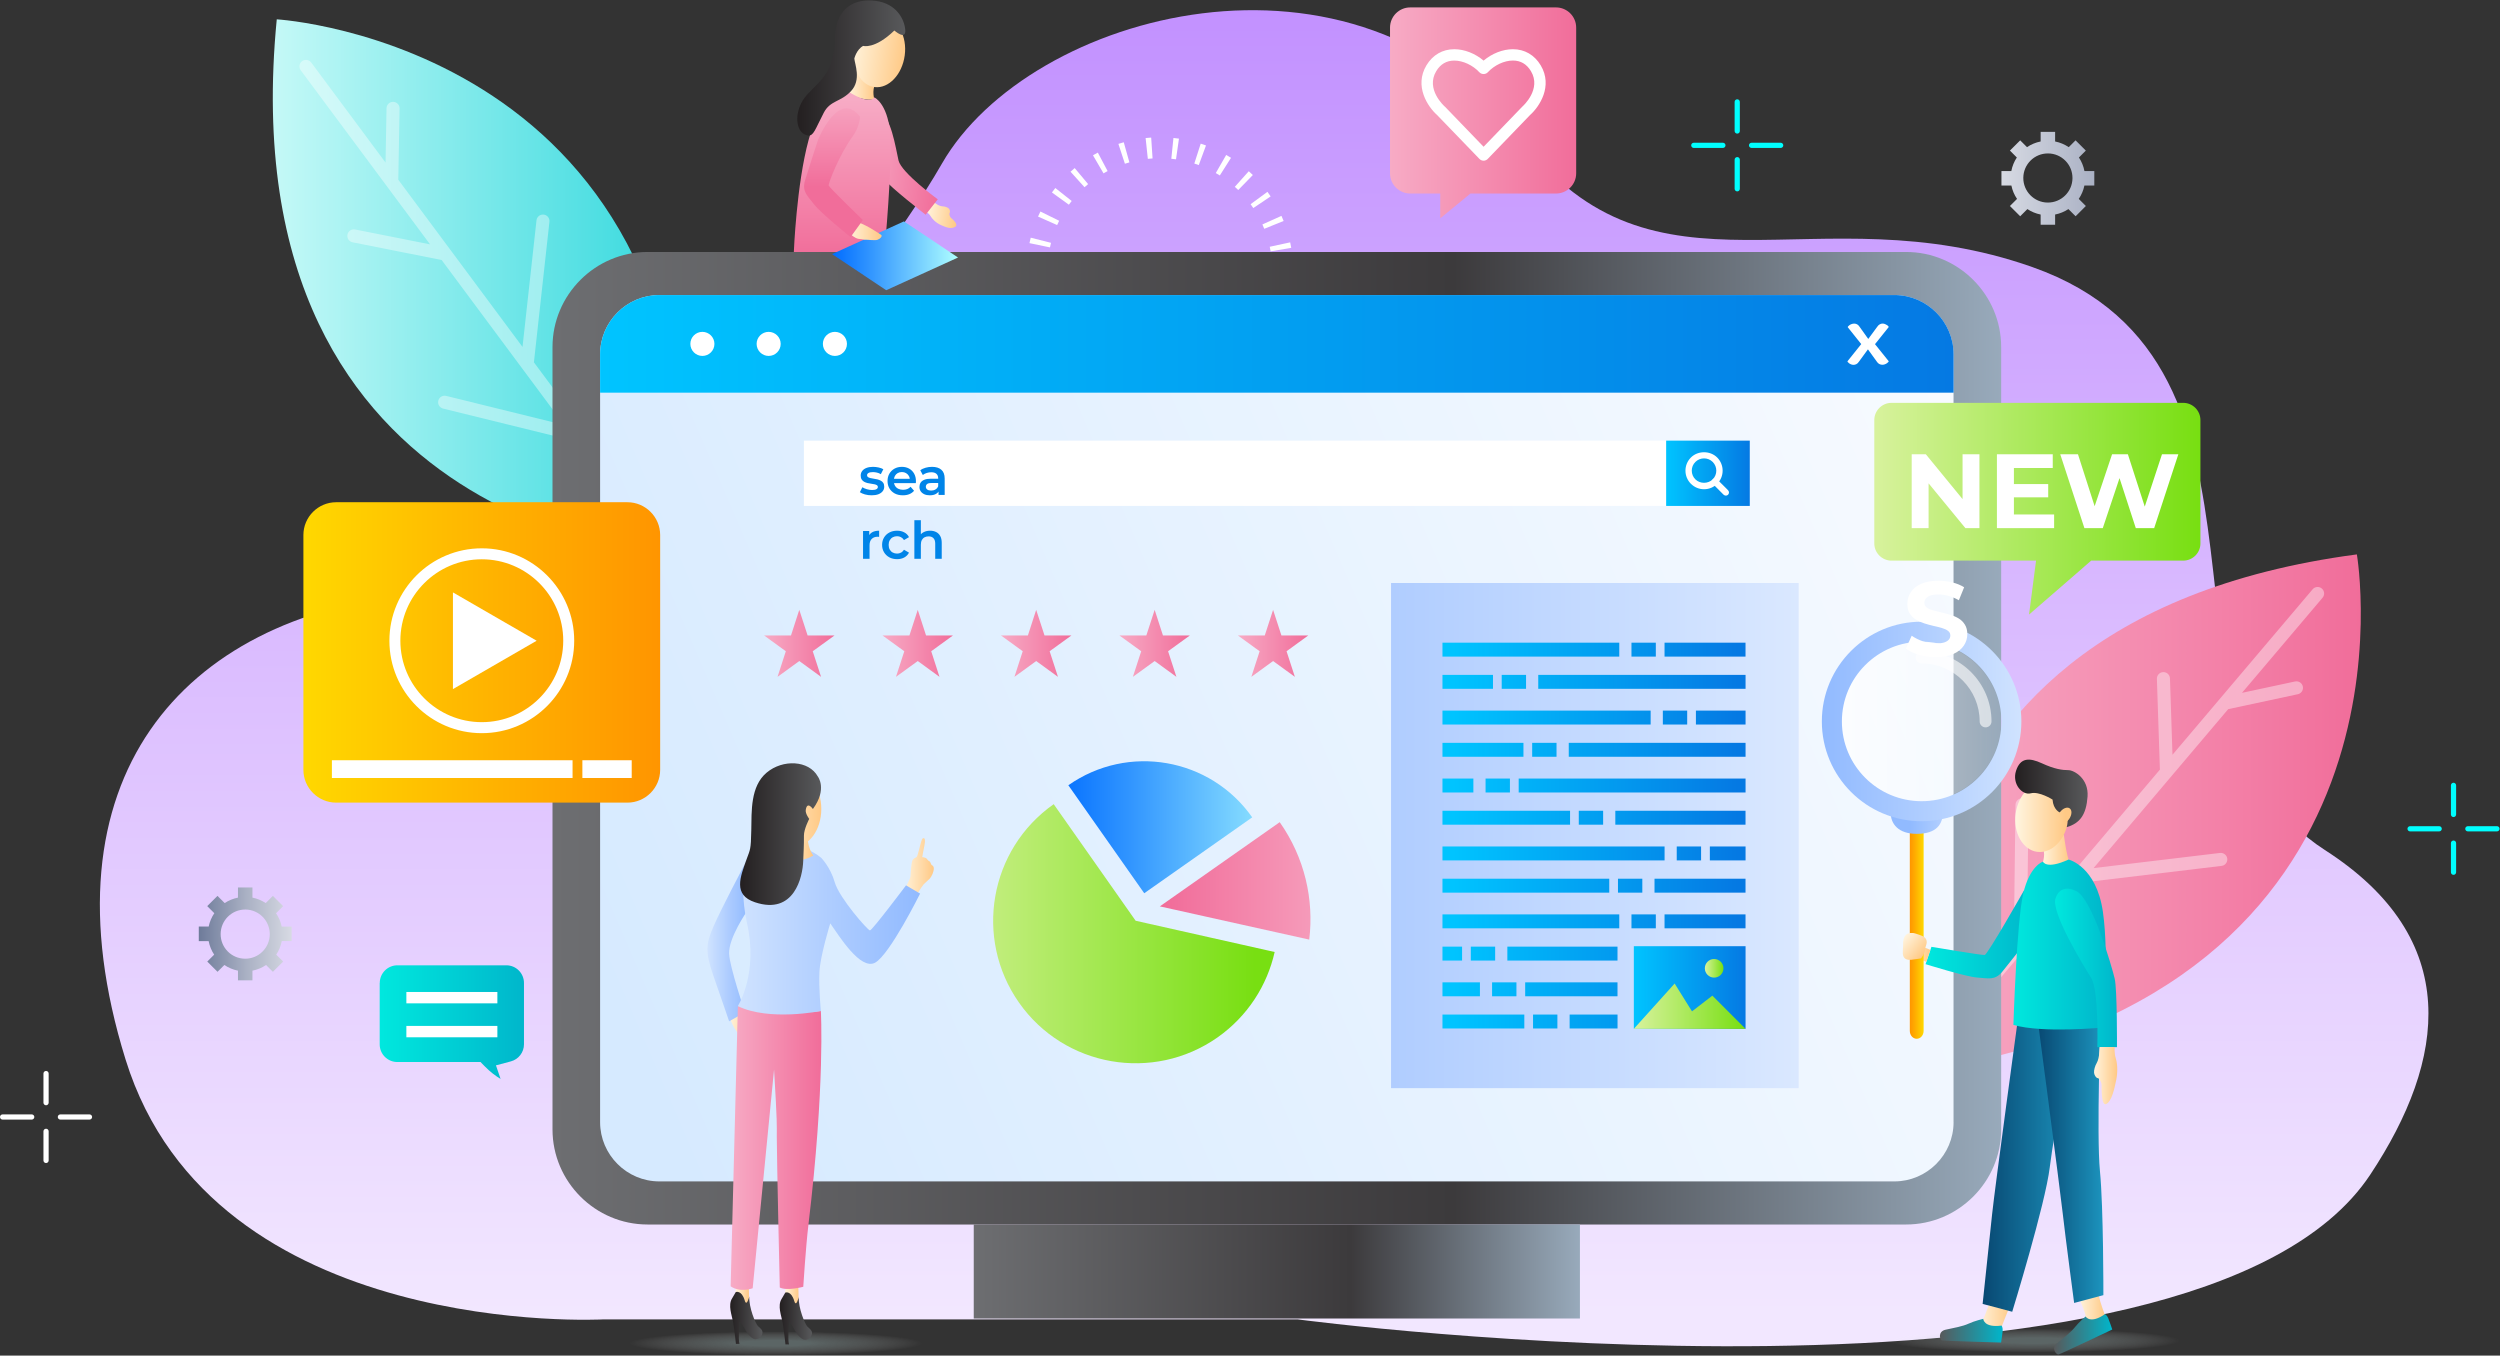 <svg width="509" height="276" viewBox="0 0 509 276" fill="none" xmlns="http://www.w3.org/2000/svg">
<rect x="0" y="0" width="509" height="276" fill="#333333" stroke="none"/>
<path d="M264.183 268.625H122.919C122.919 268.625 43.381 273.044 25.575 215.747C7.77 158.441 37.355 125.642 83.749 121.022C130.143 116.394 176.047 60.704 191.771 33.32C209.504 2.434 276.058 -15.798 309.878 28.499C336.891 63.877 369.618 38.776 413.802 54.38C470.12 74.259 434.356 148.052 473.334 173.057C501.593 191.192 498.057 215.787 482.598 239.137C446.995 292.923 264.183 268.625 264.183 268.625Z" fill="url(#paint0_linear_15_3844)"/>
<path d="M237.892 82.165L237.611 77.915C237.932 77.891 238.254 77.866 238.567 77.834L239.009 82.069C238.639 82.109 238.27 82.133 237.892 82.165ZM233.352 82.069C232.975 82.028 232.597 81.98 232.219 81.924L232.838 77.714C233.152 77.762 233.465 77.802 233.778 77.826L233.352 82.069ZM243.476 81.217L242.327 77.119C242.633 77.031 242.938 76.942 243.243 76.838L244.561 80.888C244.2 81 243.838 81.112 243.476 81.217ZM227.8 80.904C227.439 80.783 227.077 80.662 226.715 80.526L228.21 76.541C228.507 76.653 228.805 76.757 229.11 76.854L227.8 80.904ZM248.747 79.12L246.763 75.351C247.044 75.199 247.325 75.046 247.598 74.885L249.736 78.565C249.414 78.766 249.085 78.943 248.747 79.12ZM222.618 78.597C222.288 78.405 221.959 78.212 221.637 78.003L223.927 74.419C224.192 74.588 224.466 74.757 224.739 74.909L222.618 78.597ZM253.456 75.986L250.748 72.708C250.989 72.507 251.23 72.298 251.471 72.081L254.324 75.239C254.034 75.496 253.753 75.745 253.456 75.986ZM218.022 75.263C217.74 75.014 217.467 74.757 217.194 74.492L220.159 71.438C220.392 71.663 220.625 71.88 220.866 72.097L218.022 75.263ZM257.425 71.936L254.091 69.293C254.292 69.044 254.484 68.787 254.669 68.53L258.108 71.037C257.883 71.334 257.658 71.639 257.425 71.936ZM214.229 71.061C214.004 70.755 213.787 70.442 213.578 70.129L217.122 67.766C217.298 68.031 217.483 68.289 217.668 68.546L214.229 71.061ZM260.462 67.148L256.654 65.243C256.798 64.962 256.935 64.673 257.064 64.384L260.953 66.111C260.792 66.465 260.631 66.81 260.462 67.148ZM211.385 66.159C211.232 65.814 211.079 65.468 210.943 65.115L214.896 63.54C215.017 63.837 215.137 64.126 215.266 64.416L211.385 66.159ZM262.439 61.828L258.317 60.776C258.397 60.463 258.47 60.157 258.534 59.844L262.696 60.728C262.624 61.089 262.535 61.459 262.439 61.828ZM209.625 60.776C209.545 60.406 209.472 60.037 209.408 59.667L213.602 58.944C213.659 59.257 213.715 59.571 213.787 59.884L209.625 60.776ZM263.267 56.22L259.016 56.043C259.032 55.73 259.032 55.408 259.032 55.087L263.291 54.991V55.087C263.291 55.465 263.283 55.842 263.267 56.22ZM209.022 55.135V55.087C209.022 54.726 209.03 54.364 209.047 54.002L213.297 54.171C213.281 54.477 213.281 54.774 213.281 55.079L209.022 55.135ZM258.703 51.174C258.647 50.861 258.59 50.547 258.518 50.242L262.68 49.342C262.76 49.712 262.833 50.089 262.897 50.459L258.703 51.174ZM213.771 50.371L209.601 49.503C209.681 49.133 209.762 48.764 209.858 48.394L213.988 49.438C213.908 49.744 213.835 50.057 213.771 50.371ZM257.401 46.586C257.281 46.289 257.152 45.992 257.023 45.694L260.904 43.951C261.057 44.288 261.202 44.634 261.346 44.987L257.401 46.586ZM215.233 45.823L211.345 44.095C211.497 43.75 211.658 43.404 211.827 43.067L215.643 44.947C215.499 45.244 215.362 45.533 215.233 45.823ZM255.167 42.36C254.991 42.095 254.806 41.837 254.621 41.572L258.052 39.057C258.277 39.363 258.494 39.676 258.703 39.989L255.167 42.36ZM217.62 41.677L214.173 39.186C214.398 38.881 214.631 38.575 214.864 38.278L218.198 40.921C217.998 41.17 217.805 41.42 217.62 41.677ZM252.106 38.688C251.873 38.463 251.64 38.246 251.407 38.037L254.251 34.863C254.533 35.112 254.806 35.369 255.079 35.634L252.106 38.688ZM220.81 38.117L217.957 34.959C218.239 34.71 218.52 34.461 218.809 34.22L221.541 37.483C221.292 37.691 221.051 37.9 220.81 38.117ZM248.354 35.723C248.089 35.554 247.815 35.385 247.534 35.233L249.655 31.545C249.985 31.737 250.314 31.93 250.636 32.131L248.354 35.723ZM224.675 35.297L222.529 31.617C222.859 31.424 223.188 31.247 223.518 31.07L225.51 34.831C225.221 34.984 224.948 35.136 224.675 35.297ZM244.071 33.61C243.774 33.497 243.468 33.393 243.163 33.296L244.465 29.247C244.826 29.359 245.18 29.488 245.541 29.616L244.071 33.61ZM229.03 33.336L227.704 29.295C228.065 29.174 228.427 29.062 228.797 28.965L229.946 33.063C229.632 33.152 229.327 33.24 229.03 33.336ZM239.435 32.437C239.122 32.388 238.8 32.356 238.479 32.324L238.913 28.09C239.29 28.13 239.668 28.17 240.037 28.226L239.435 32.437ZM233.698 32.34L233.248 28.106C233.626 28.065 233.995 28.033 234.381 28.009L234.662 32.26C234.333 32.276 234.011 32.308 233.698 32.34Z" fill="white"/>
<path d="M391.987 217.997C391.987 217.997 374.134 126.904 479.858 112.875C479.858 112.883 495.181 201.629 391.987 217.997Z" fill="url(#paint1_linear_15_3844)"/>
<path opacity="0.4" d="M472.723 119.825C472.168 119.351 471.325 119.415 470.851 119.978L442.318 153.668L441.804 138.129C441.78 137.39 441.169 136.819 440.43 136.843C439.691 136.867 439.12 137.486 439.145 138.217L439.755 156.698L412.709 188.629L413.015 163.881C413.023 163.15 412.436 162.547 411.705 162.539C410.974 162.523 410.363 163.118 410.355 163.849L410.01 191.811L396.31 207.985C395.836 208.548 395.908 209.383 396.463 209.857C396.84 210.179 397.355 210.251 397.788 210.082C397.989 210.002 398.182 209.873 398.335 209.697L423.725 179.718L452.306 176.295C452.418 176.287 452.523 176.255 452.619 176.223C453.174 176.014 453.543 175.443 453.471 174.817C453.383 174.093 452.724 173.571 451.993 173.66L426.248 176.745L453.664 144.38L467.838 141.343C467.902 141.327 467.966 141.311 468.03 141.287C468.633 141.054 468.995 140.419 468.858 139.768C468.705 139.053 467.998 138.595 467.275 138.748L456.468 141.062L472.867 121.705C473.358 121.135 473.285 120.299 472.723 119.825Z" fill="white"/>
<path d="M138.764 113.381C138.764 113.381 46 110.079 56.349 3.936C56.358 3.936 146.261 9.167 138.764 113.381Z" fill="url(#paint2_linear_15_3844)"/>
<path opacity="0.4" d="M61.5 12.453C60.913 12.887 60.785 13.723 61.227 14.309L87.557 49.752L72.307 46.723C71.584 46.578 70.885 47.044 70.74 47.767C70.596 48.49 71.07 49.189 71.785 49.334L89.92 52.942L114.868 86.528L90.844 80.606C90.129 80.43 89.405 80.863 89.237 81.579C89.06 82.286 89.494 83.009 90.209 83.186L117.359 89.871L129.998 106.889C130.44 107.475 131.268 107.604 131.862 107.162C132.264 106.865 132.449 106.383 132.385 105.925C132.352 105.708 132.272 105.499 132.135 105.306L108.705 73.769L111.863 45.156C111.879 45.043 111.871 44.939 111.863 44.834C111.783 44.24 111.309 43.758 110.69 43.694C109.959 43.613 109.308 44.135 109.228 44.867L106.383 70.635L81.089 36.591L81.354 22.095C81.354 22.031 81.354 21.959 81.346 21.895C81.266 21.252 80.719 20.754 80.053 20.738C79.313 20.721 78.711 21.308 78.695 22.047L78.494 33.095L63.364 12.727C62.922 12.14 62.086 12.02 61.5 12.453Z" fill="white"/>
<path d="M40.472 188.661V191.61H42.481C42.674 192.614 43.06 193.546 43.606 194.366L42.2 195.772L44.289 197.861L45.679 196.471C46.507 197.025 47.439 197.427 48.451 197.628V199.589H51.4V197.628C52.412 197.427 53.352 197.033 54.172 196.471L55.562 197.861L57.651 195.772L56.245 194.366C56.791 193.546 57.177 192.606 57.37 191.602H59.379V188.653H57.354C57.153 187.665 56.759 186.741 56.205 185.937L57.651 184.491L55.562 182.402L54.1 183.864C53.296 183.334 52.38 182.948 51.4 182.755V180.682H48.451V182.755C47.471 182.948 46.555 183.334 45.743 183.864L44.281 182.402L42.192 184.483L43.638 185.929C43.092 186.733 42.69 187.657 42.489 188.645H40.472V188.661ZM49.97 185.182C52.734 185.206 54.951 187.472 54.927 190.236C54.903 193 52.645 195.217 49.881 195.193C47.117 195.169 44.9 192.911 44.924 190.147C44.948 187.383 47.206 185.158 49.97 185.182Z" fill="url(#paint3_linear_15_3844)"/>
<path d="M426.401 37.772V34.823H424.392C424.2 33.819 423.814 32.886 423.268 32.067L424.674 30.661L422.585 28.572L421.194 29.962C420.367 29.407 419.435 29.006 418.422 28.805V26.844H415.474V28.805C414.461 29.006 413.521 29.399 412.701 29.962L411.311 28.572L409.222 30.661L410.628 32.067C410.082 32.886 409.696 33.827 409.504 34.831H407.495V37.78H409.52C409.721 38.768 410.114 39.692 410.669 40.496L409.222 41.942L411.311 44.031L412.774 42.569C413.577 43.099 414.493 43.485 415.474 43.678V45.751H418.422V43.678C419.403 43.485 420.319 43.099 421.13 42.569L422.593 44.031L424.682 41.942L423.235 40.496C423.782 39.692 424.184 38.768 424.384 37.78H426.401V37.772ZM416.904 41.243C414.14 41.219 411.922 38.953 411.946 36.197C411.97 33.433 414.228 31.215 417 31.239C419.764 31.263 421.982 33.521 421.958 36.285C421.926 39.049 419.668 41.267 416.904 41.243Z" fill="url(#paint4_linear_15_3844)"/>
<path d="M9.377 225.035C9.08 225.035 8.847 224.794 8.847 224.505V218.575C8.847 218.278 9.088 218.045 9.377 218.045C9.674 218.045 9.907 218.286 9.907 218.575V224.505C9.907 224.794 9.666 225.035 9.377 225.035Z" fill="white"/>
<path d="M9.377 236.799C9.08 236.799 8.847 236.558 8.847 236.268V230.338C8.847 230.041 9.088 229.808 9.377 229.808C9.674 229.808 9.907 230.049 9.907 230.338V236.268C9.907 236.558 9.666 236.799 9.377 236.799Z" fill="white"/>
<path d="M18.223 227.952H12.293C11.996 227.952 11.763 227.711 11.763 227.422C11.763 227.124 12.004 226.891 12.293 226.891H18.223C18.521 226.891 18.754 227.132 18.754 227.422C18.754 227.711 18.513 227.952 18.223 227.952Z" fill="white"/>
<path d="M6.46 227.952H0.53C0.233 227.952 0 227.711 0 227.422C0 227.124 0.241 226.891 0.53 226.891H6.46C6.757 226.891 6.99 227.132 6.99 227.422C6.99 227.711 6.749 227.952 6.46 227.952Z" fill="white"/>
<path d="M499.536 166.356C499.238 166.356 499.005 166.115 499.005 165.825V159.896C499.005 159.598 499.246 159.365 499.536 159.365C499.833 159.365 500.066 159.606 500.066 159.896V165.825C500.066 166.115 499.833 166.356 499.536 166.356Z" fill="#00FFFF"/>
<path d="M499.536 178.119C499.238 178.119 499.005 177.878 499.005 177.589V171.659C499.005 171.362 499.246 171.129 499.536 171.129C499.833 171.129 500.066 171.37 500.066 171.659V177.589C500.066 177.878 499.833 178.119 499.536 178.119Z" fill="#00FFFF"/>
<path d="M508.382 169.273H502.452C502.155 169.273 501.922 169.031 501.922 168.742C501.922 168.445 502.163 168.212 502.452 168.212H508.382C508.679 168.212 508.912 168.453 508.912 168.742C508.912 169.031 508.671 169.273 508.382 169.273Z" fill="#00FFFF"/>
<path d="M496.619 169.272H490.689C490.392 169.272 490.159 169.031 490.159 168.742C490.159 168.445 490.4 168.212 490.689 168.212H496.619C496.916 168.212 497.149 168.453 497.149 168.742C497.149 169.031 496.908 169.272 496.619 169.272Z" fill="#00FFFF"/>
<path d="M353.701 27.206C353.403 27.206 353.17 26.965 353.17 26.675V20.746C353.17 20.448 353.411 20.215 353.701 20.215C353.998 20.215 354.231 20.456 354.231 20.746V26.675C354.231 26.973 353.998 27.206 353.701 27.206Z" fill="#00FFFF"/>
<path d="M353.701 38.969C353.403 38.969 353.17 38.728 353.17 38.439V32.509C353.17 32.212 353.411 31.979 353.701 31.979C353.998 31.979 354.231 32.22 354.231 32.509V38.439C354.231 38.736 353.998 38.969 353.701 38.969Z" fill="#00FFFF"/>
<path d="M362.547 30.122H356.617C356.32 30.122 356.087 29.881 356.087 29.592C356.087 29.295 356.328 29.062 356.617 29.062H362.547C362.844 29.062 363.077 29.303 363.077 29.592C363.077 29.889 362.836 30.122 362.547 30.122Z" fill="#00FFFF"/>
<path d="M350.784 30.122H344.854C344.557 30.122 344.324 29.881 344.324 29.592C344.324 29.295 344.565 29.062 344.854 29.062H350.784C351.081 29.062 351.314 29.303 351.314 29.592C351.314 29.889 351.073 30.122 350.784 30.122Z" fill="#00FFFF"/>
<path d="M407.439 229.953C407.439 240.599 398.729 249.309 388.082 249.309H131.846C121.2 249.309 112.49 240.599 112.49 229.953V70.659C112.49 60.013 121.2 51.303 131.846 51.303H388.082C398.729 51.303 407.439 60.013 407.439 70.659V229.953Z" fill="url(#paint5_linear_15_3844)"/>
<path d="M397.748 228.474C397.748 235.111 392.317 240.535 385.688 240.535H134.241C127.604 240.535 122.18 235.103 122.18 228.474V72.137C122.18 65.501 127.612 60.077 134.241 60.077H385.68C392.317 60.077 397.74 65.508 397.74 72.137V228.474H397.748Z" fill="url(#paint6_linear_15_3844)"/>
<path d="M321.673 249.301H198.255V268.448H321.673V249.301Z" fill="url(#paint7_linear_15_3844)"/>
<path d="M385.688 60.069H134.241C127.604 60.069 122.18 65.501 122.18 72.129V79.947H397.748V72.129C397.748 65.501 392.317 60.069 385.688 60.069Z" fill="url(#paint8_linear_15_3844)"/>
<path d="M145.458 70.016C145.458 71.366 144.365 72.467 143.007 72.467C141.657 72.467 140.556 71.366 140.556 70.016C140.556 68.666 141.649 67.566 143.007 67.566C144.357 67.573 145.458 68.666 145.458 70.016Z" fill="white"/>
<path d="M158.948 70.016C158.948 71.366 157.856 72.467 156.498 72.467C155.148 72.467 154.047 71.366 154.047 70.016C154.047 68.666 155.14 67.566 156.498 67.566C157.847 67.573 158.948 68.666 158.948 70.016Z" fill="white"/>
<path d="M172.439 70.016C172.439 71.366 171.346 72.467 169.988 72.467C168.638 72.467 167.538 71.366 167.538 70.016C167.538 68.666 168.63 67.566 169.988 67.566C171.346 67.573 172.439 68.666 172.439 70.016Z" fill="white"/>
<path d="M380.377 69.012L382.193 66.545C382.345 66.312 382.514 66.151 382.707 66.039C382.9 65.934 383.085 65.878 383.277 65.878C383.454 65.878 383.623 65.91 383.784 65.975C383.944 66.039 384.081 66.111 384.201 66.192C384.322 66.272 384.41 66.352 384.467 66.433C384.531 66.513 384.547 66.569 384.531 66.601L381.751 70.072L384.531 73.535C384.547 73.568 384.531 73.624 384.467 73.704C384.402 73.784 384.314 73.865 384.193 73.945C384.073 74.034 383.928 74.106 383.767 74.17C383.607 74.234 383.43 74.267 383.237 74.267C383.044 74.267 382.843 74.218 382.643 74.122C382.442 74.026 382.265 73.857 382.112 73.616L380.312 71.125L378.488 73.624C378.328 73.873 378.151 74.042 377.958 74.138C377.765 74.234 377.573 74.283 377.388 74.283C377.211 74.283 377.042 74.251 376.881 74.186C376.721 74.122 376.584 74.05 376.472 73.961C376.359 73.873 376.271 73.793 376.215 73.72C376.15 73.64 376.134 73.592 376.15 73.552L378.946 70.056L376.207 66.625C376.191 66.593 376.207 66.537 376.271 66.457C376.335 66.376 376.424 66.296 376.544 66.207C376.665 66.119 376.809 66.047 376.978 65.983C377.147 65.918 377.323 65.886 377.516 65.886C377.733 65.886 377.934 65.934 378.119 66.039C378.304 66.143 378.472 66.312 378.625 66.553L380.377 69.012Z" fill="white"/>
<path d="M356.248 89.71H163.673V103.008H356.248V89.71Z" fill="white"/>
<path d="M356.256 89.71H339.229V103.008H356.256V89.71Z" fill="url(#paint9_linear_15_3844)"/>
<path d="M177.463 100.844C176.99 100.844 176.535 100.784 176.097 100.664C175.666 100.537 175.323 100.385 175.069 100.209L175.578 99.203C175.832 99.365 176.136 99.499 176.489 99.605C176.842 99.711 177.195 99.764 177.548 99.764C177.965 99.764 178.265 99.707 178.448 99.594C178.639 99.481 178.734 99.33 178.734 99.139C178.734 98.984 178.671 98.867 178.544 98.789C178.417 98.705 178.251 98.641 178.046 98.599C177.841 98.556 177.612 98.517 177.357 98.482C177.11 98.447 176.859 98.401 176.605 98.344C176.358 98.281 176.132 98.193 175.927 98.08C175.722 97.96 175.556 97.801 175.429 97.603C175.302 97.405 175.239 97.144 175.239 96.819C175.239 96.459 175.341 96.148 175.546 95.887C175.751 95.618 176.037 95.414 176.404 95.272C176.778 95.124 177.22 95.05 177.728 95.05C178.109 95.05 178.494 95.092 178.883 95.177C179.271 95.262 179.592 95.382 179.847 95.537L179.338 96.543C179.07 96.381 178.798 96.272 178.523 96.215C178.254 96.152 177.986 96.12 177.717 96.12C177.315 96.12 177.015 96.18 176.817 96.3C176.626 96.42 176.531 96.572 176.531 96.755C176.531 96.925 176.595 97.052 176.722 97.137C176.849 97.222 177.015 97.289 177.22 97.338C177.424 97.388 177.65 97.43 177.898 97.465C178.152 97.493 178.403 97.539 178.65 97.603C178.897 97.666 179.123 97.755 179.328 97.868C179.54 97.974 179.709 98.126 179.836 98.323C179.963 98.521 180.027 98.779 180.027 99.097C180.027 99.45 179.921 99.757 179.709 100.018C179.504 100.279 179.211 100.484 178.83 100.633C178.448 100.774 177.993 100.844 177.463 100.844ZM183.826 100.844C183.198 100.844 182.647 100.721 182.174 100.474C181.707 100.219 181.344 99.873 181.082 99.436C180.828 98.998 180.701 98.5 180.701 97.942C180.701 97.377 180.825 96.879 181.072 96.448C181.326 96.01 181.672 95.668 182.11 95.421C182.555 95.174 183.06 95.05 183.625 95.05C184.176 95.05 184.667 95.17 185.097 95.41C185.528 95.65 185.867 95.989 186.114 96.427C186.361 96.865 186.485 97.38 186.485 97.974C186.485 98.03 186.482 98.094 186.474 98.164C186.474 98.235 186.471 98.302 186.464 98.366H181.75V97.486H185.765L185.246 97.762C185.253 97.437 185.186 97.151 185.044 96.904C184.903 96.656 184.709 96.462 184.462 96.321C184.222 96.18 183.943 96.109 183.625 96.109C183.3 96.109 183.014 96.18 182.767 96.321C182.527 96.462 182.336 96.66 182.195 96.914C182.061 97.162 181.993 97.455 181.993 97.794V98.005C181.993 98.344 182.071 98.645 182.227 98.906C182.382 99.167 182.601 99.368 182.883 99.51C183.166 99.651 183.491 99.722 183.858 99.722C184.176 99.722 184.462 99.672 184.716 99.573C184.97 99.474 185.196 99.319 185.394 99.107L186.104 99.923C185.849 100.219 185.528 100.449 185.14 100.611C184.758 100.767 184.32 100.844 183.826 100.844ZM191.087 100.77V99.626L191.013 99.383V97.38C191.013 96.992 190.896 96.692 190.663 96.48C190.43 96.261 190.077 96.152 189.604 96.152C189.286 96.152 188.972 96.201 188.661 96.3C188.358 96.399 188.1 96.537 187.888 96.713L187.369 95.749C187.672 95.516 188.033 95.343 188.449 95.23C188.873 95.11 189.311 95.05 189.763 95.05C190.582 95.05 191.214 95.248 191.659 95.643C192.111 96.031 192.337 96.635 192.337 97.455V100.77H191.087ZM189.307 100.844C188.884 100.844 188.513 100.774 188.195 100.633C187.877 100.484 187.63 100.283 187.454 100.029C187.284 99.767 187.199 99.474 187.199 99.15C187.199 98.832 187.273 98.546 187.422 98.291C187.577 98.037 187.828 97.836 188.174 97.688C188.52 97.539 188.979 97.465 189.551 97.465H191.193V98.344H189.646C189.194 98.344 188.891 98.419 188.735 98.567C188.58 98.708 188.502 98.885 188.502 99.097C188.502 99.337 188.598 99.527 188.788 99.669C188.979 99.81 189.244 99.88 189.583 99.88C189.908 99.88 190.197 99.806 190.451 99.658C190.713 99.51 190.9 99.291 191.013 99.001L191.235 99.796C191.108 100.128 190.879 100.385 190.547 100.569C190.222 100.753 189.809 100.844 189.307 100.844ZM175.715 113.77V108.113H176.976V109.671L176.828 109.215C176.997 108.834 177.262 108.544 177.622 108.346C177.989 108.149 178.445 108.05 178.989 108.05V109.31C178.932 109.296 178.879 109.289 178.83 109.289C178.78 109.282 178.731 109.279 178.681 109.279C178.18 109.279 177.781 109.427 177.484 109.724C177.188 110.013 177.039 110.448 177.039 111.027V113.77H175.715ZM182.656 113.844C182.062 113.844 181.533 113.721 181.067 113.474C180.608 113.219 180.247 112.873 179.986 112.436C179.725 111.998 179.594 111.5 179.594 110.942C179.594 110.377 179.725 109.879 179.986 109.448C180.247 109.01 180.608 108.668 181.067 108.421C181.533 108.173 182.062 108.05 182.656 108.05C183.206 108.05 183.69 108.163 184.107 108.389C184.531 108.608 184.852 108.933 185.071 109.363L184.054 109.957C183.884 109.688 183.676 109.491 183.429 109.363C183.189 109.236 182.928 109.173 182.645 109.173C182.32 109.173 182.027 109.243 181.766 109.385C181.504 109.526 181.3 109.731 181.151 109.999C181.003 110.26 180.929 110.575 180.929 110.942C180.929 111.309 181.003 111.627 181.151 111.895C181.3 112.157 181.504 112.358 181.766 112.499C182.027 112.64 182.32 112.711 182.645 112.711C182.928 112.711 183.189 112.647 183.429 112.52C183.676 112.393 183.884 112.195 184.054 111.927L185.071 112.52C184.852 112.944 184.531 113.272 184.107 113.505C183.69 113.731 183.206 113.844 182.656 113.844ZM189.374 108.05C189.826 108.05 190.228 108.138 190.581 108.315C190.941 108.491 191.224 108.763 191.429 109.13C191.634 109.491 191.736 109.957 191.736 110.529V113.77H190.412V110.698C190.412 110.197 190.292 109.823 190.052 109.575C189.819 109.328 189.49 109.205 189.066 109.205C188.756 109.205 188.48 109.268 188.24 109.395C188 109.522 187.813 109.713 187.679 109.967C187.552 110.214 187.488 110.529 187.488 110.91V113.77H186.164V105.91H187.488V109.639L187.202 109.173C187.4 108.813 187.686 108.537 188.06 108.346C188.441 108.149 188.879 108.05 189.374 108.05Z" fill="#0084E8"/>
<path d="M346.943 99.609C345.931 99.609 344.983 99.215 344.267 98.5C343.552 97.785 343.159 96.837 343.159 95.825C343.159 94.812 343.552 93.864 344.267 93.149C345.698 91.719 348.189 91.719 349.619 93.149C351.097 94.627 351.097 97.03 349.619 98.5C348.904 99.215 347.956 99.609 346.943 99.609ZM346.943 93.326C346.276 93.326 345.649 93.583 345.175 94.057C344.701 94.531 344.444 95.158 344.444 95.825C344.444 96.492 344.701 97.118 345.175 97.592C346.116 98.54 347.771 98.532 348.711 97.592C349.683 96.62 349.683 95.029 348.711 94.057C348.237 93.583 347.61 93.326 346.943 93.326Z" fill="white"/>
<path d="M351.386 100.911C351.226 100.911 351.057 100.846 350.928 100.726L348.703 98.5C348.454 98.251 348.454 97.841 348.703 97.592C348.952 97.343 349.362 97.343 349.611 97.592L351.836 99.818C352.085 100.067 352.085 100.477 351.836 100.726C351.716 100.846 351.547 100.911 351.386 100.911Z" fill="white"/>
<path d="M366.211 118.7H283.218V221.548H366.211V118.7Z" fill="url(#paint10_linear_15_3844)"/>
<path d="M329.684 130.849H293.687V133.685H329.684V130.849Z" fill="url(#paint11_linear_15_3844)"/>
<path d="M337.124 130.849H332.167V133.685H337.124V130.849Z" fill="url(#paint12_linear_15_3844)"/>
<path d="M355.388 130.849H338.9V133.685H355.388V130.849Z" fill="url(#paint13_linear_15_3844)"/>
<path d="M355.396 137.406H313.188V140.242H355.396V137.406Z" fill="url(#paint14_linear_15_3844)"/>
<path d="M310.705 137.406H305.747V140.242H310.705V137.406Z" fill="url(#paint15_linear_15_3844)"/>
<path d="M303.972 137.406H293.687V140.242H303.972V137.406Z" fill="url(#paint16_linear_15_3844)"/>
<path d="M336.072 144.677H293.687V147.514H336.072V144.677Z" fill="url(#paint17_linear_15_3844)"/>
<path d="M343.512 144.677H338.554V147.514H343.512V144.677Z" fill="url(#paint18_linear_15_3844)"/>
<path d="M355.396 144.677H345.288V147.514H355.396V144.677Z" fill="url(#paint19_linear_15_3844)"/>
<path d="M355.396 151.242H319.399V154.078H355.396V151.242Z" fill="url(#paint20_linear_15_3844)"/>
<path d="M316.908 151.242H311.951V154.078H316.908V151.242Z" fill="url(#paint21_linear_15_3844)"/>
<path d="M310.175 151.242H293.687V154.078H310.175V151.242Z" fill="url(#paint22_linear_15_3844)"/>
<path d="M299.978 158.514H293.687V161.35H299.978V158.514Z" fill="url(#paint23_linear_15_3844)"/>
<path d="M307.419 158.514H302.461V161.35H307.419V158.514Z" fill="url(#paint24_linear_15_3844)"/>
<path d="M355.396 158.514H309.203V161.35H355.396V158.514Z" fill="url(#paint25_linear_15_3844)"/>
<path d="M355.388 165.07H328.88V167.906H355.388V165.07Z" fill="url(#paint26_linear_15_3844)"/>
<path d="M326.397 165.07H321.44V167.906H326.397V165.07Z" fill="url(#paint27_linear_15_3844)"/>
<path d="M319.664 165.07H293.687V167.906H319.664V165.07Z" fill="url(#paint28_linear_15_3844)"/>
<path d="M338.908 172.342H293.687V175.178H338.908V172.342Z" fill="url(#paint29_linear_15_3844)"/>
<path d="M346.34 172.342H341.383V175.178H346.34V172.342Z" fill="url(#paint30_linear_15_3844)"/>
<path d="M355.396 172.342H348.124V175.178H355.396V172.342Z" fill="url(#paint31_linear_15_3844)"/>
<path d="M355.388 178.906H336.859V181.743H355.388V178.906Z" fill="url(#paint32_linear_15_3844)"/>
<path d="M334.376 178.906H329.419V181.743H334.376V178.906Z" fill="url(#paint33_linear_15_3844)"/>
<path d="M327.643 178.906H293.687V181.743H327.643V178.906Z" fill="url(#paint34_linear_15_3844)"/>
<path d="M329.684 186.17H293.687V189.006H329.684V186.17Z" fill="url(#paint35_linear_15_3844)"/>
<path d="M337.124 186.17H332.167V189.006H337.124V186.17Z" fill="url(#paint36_linear_15_3844)"/>
<path d="M355.388 186.17H338.9V189.006H355.388V186.17Z" fill="url(#paint37_linear_15_3844)"/>
<path d="M329.322 192.735H306.896V195.571H329.322V192.735Z" fill="url(#paint38_linear_15_3844)"/>
<path d="M304.414 192.735H299.456V195.571H304.414V192.735Z" fill="url(#paint39_linear_15_3844)"/>
<path d="M297.68 192.735H293.687V195.571H297.68V192.735Z" fill="url(#paint40_linear_15_3844)"/>
<path d="M301.312 200.006H293.687V202.843H301.312V200.006Z" fill="url(#paint41_linear_15_3844)"/>
<path d="M308.745 200.006H303.787V202.843H308.745V200.006Z" fill="url(#paint42_linear_15_3844)"/>
<path d="M329.322 200.006H310.528V202.843H329.322V200.006Z" fill="url(#paint43_linear_15_3844)"/>
<path d="M329.33 206.563H319.576V209.399H329.33V206.563Z" fill="url(#paint44_linear_15_3844)"/>
<path d="M317.085 206.563H312.127V209.399H317.085V206.563Z" fill="url(#paint45_linear_15_3844)"/>
<path d="M310.352 206.563H293.687V209.399H310.352V206.563Z" fill="url(#paint46_linear_15_3844)"/>
<path d="M355.396 192.646H332.649V209.472H355.396V192.646Z" fill="url(#paint47_linear_15_3844)"/>
<path d="M332.649 209.472L340.957 200.247L344.492 205.912L348.639 202.714L355.396 209.472H332.649Z" fill="url(#paint48_linear_15_3844)"/>
<path d="M350.896 197.146C350.896 198.19 350.045 199.042 349 199.042C347.955 199.042 347.104 198.19 347.104 197.146C347.104 196.101 347.947 195.25 349 195.25C350.045 195.25 350.896 196.101 350.896 197.146Z" fill="url(#paint49_linear_15_3844)"/>
<path d="M162.733 124.164L164.428 129.379H169.908L165.473 132.593L167.168 137.807L162.733 134.585L158.305 137.807L159.993 132.593L155.566 129.379H161.045L162.733 124.164Z" fill="url(#paint50_linear_15_3844)"/>
<path d="M186.854 124.164L188.541 129.379H194.021L189.594 132.593L191.281 137.807L186.854 134.585L182.419 137.807L184.114 132.593L179.679 129.379H185.158L186.854 124.164Z" fill="url(#paint51_linear_15_3844)"/>
<path d="M210.967 124.164L212.662 129.379H218.142L213.707 132.593L215.402 137.807L210.967 134.585L206.54 137.807L208.227 132.593L203.8 129.379H209.279L210.967 124.164Z" fill="url(#paint52_linear_15_3844)"/>
<path d="M235.088 124.164L236.775 129.379H242.255L237.82 132.593L239.515 137.807L235.088 134.585L230.653 137.807L232.348 132.593L227.913 129.379H233.393L235.088 124.164Z" fill="url(#paint53_linear_15_3844)"/>
<path d="M259.201 124.164L260.896 129.379H266.368L261.941 132.593L263.636 137.807L259.201 134.585L254.774 137.807L256.461 132.593L252.034 129.379H257.506L259.201 124.164Z" fill="url(#paint54_linear_15_3844)"/>
<path d="M254.95 166.412C246.417 154.271 229.656 151.346 217.515 159.88L232.967 181.863L254.95 166.412Z" fill="url(#paint55_linear_15_3844)"/>
<path d="M266.561 191.304C267.549 183.157 265.645 174.632 260.551 167.392L236.141 184.539L266.561 191.304Z" fill="url(#paint56_linear_15_3844)"/>
<path d="M259.522 193.827L231.215 187.464L214.534 163.728C201.429 172.944 198.272 191.039 207.48 204.152C216.696 217.257 234.791 220.415 247.904 211.207C254.043 206.876 257.996 200.609 259.522 193.827Z" fill="url(#paint57_linear_15_3844)"/>
<path d="M190.02 41.114L190.944 41.709C190.944 41.709 191.506 42.014 191.932 42.014C192.358 42.014 192.952 42.215 193.185 42.464C193.418 42.713 193.483 43.171 193.354 43.34C193.226 43.509 193.322 44.127 193.684 44.417C194.045 44.706 195.25 45.775 194.431 46.209C193.611 46.642 192.8 46.361 191.643 45.855C190.486 45.349 189.722 44.481 189.465 43.999C189.2 43.517 188.501 43.043 188.501 43.043L190.02 41.114Z" fill="url(#paint58_linear_15_3844)"/>
<path d="M178.931 22.947C178.931 22.947 176.617 22.144 175.549 25.534C174.48 28.925 178.988 34.992 180.064 36.51C181.141 38.037 188.461 43.718 188.461 43.718L190.928 40.584C190.928 40.584 183.527 35.176 182.941 32.678C182.37 30.187 181.326 23.14 178.931 22.947Z" fill="url(#paint59_linear_15_3844)"/>
<path d="M174.367 13.707C174.367 13.707 173.234 18.174 172.519 19.09C172.519 19.09 176.328 20.77 178.015 20.175C178.015 20.175 177.477 18.568 178.216 16.985C178.208 16.985 175.524 15.475 174.367 13.707Z" fill="url(#paint60_linear_15_3844)"/>
<path d="M173.885 10.107C173.363 13.988 175.251 17.403 178.096 17.733C180.948 18.062 183.68 15.177 184.202 11.288C184.725 7.407 182.836 3.993 179.992 3.663C177.148 3.334 174.408 6.218 173.885 10.107Z" fill="url(#paint61_linear_15_3844)"/>
<path d="M172.897 18.761C172.897 18.761 167.112 19.404 164.637 28.475C162.162 37.547 161.624 51.311 161.624 51.311C161.624 51.311 172.873 51.311 180.072 51.311C180.072 51.311 181.816 32.629 181.205 26.796C180.595 20.954 178.015 19.83 178.015 19.83C178.015 19.83 177.196 21.421 172.897 18.761Z" fill="url(#paint62_linear_15_3844)"/>
<path d="M195.058 52.428L184.034 45.075L169.41 51.736L180.434 59.089L195.058 52.428Z" fill="url(#paint63_linear_15_3844)"/>
<path d="M174.737 45.26C174.737 45.26 172.905 46.417 172.495 47.124C172.495 47.124 174.022 48.579 174.817 48.635C175.621 48.691 176.119 48.86 176.28 48.812C176.448 48.764 178.152 49.021 178.674 48.82C179.196 48.627 179.791 48.04 179.357 47.783C178.931 47.534 176.85 46.032 174.737 45.26Z" fill="url(#paint64_linear_15_3844)"/>
<path d="M175.091 23.743C175.091 23.743 175.099 25.727 173.572 27.808C170.928 31.424 168.55 37.458 168.727 37.804C169.008 38.342 175.677 44.802 175.677 44.802L173.178 48.282C173.178 48.282 167.096 43.38 165.762 41.629C164.428 39.877 163.215 39.009 163.914 36.703C164.613 34.397 166.557 28.459 166.557 28.459C166.557 28.459 170.728 18.102 175.091 23.743Z" fill="url(#paint65_linear_15_3844)"/>
<path d="M173.942 11.915C173.942 11.915 174.375 10.083 175.741 9.344C175.741 9.344 178.088 10.083 182.089 6.21C182.089 6.21 184.443 8.283 184.315 6.154C184.178 4.025 182.587 0.698 178.2 0.168C173.813 -0.362 171.153 1.767 170.35 5.085C169.554 8.412 170.487 8.412 169.289 12.534C168.092 16.656 164.637 18.118 163.175 20.914C161.712 23.71 162.154 27.238 164.5 27.583C165.649 27.752 165.971 26.314 167.714 22.963C169.056 20.384 171.129 20.834 173.275 18.544C175.412 16.262 174.022 13.032 173.942 11.915Z" fill="url(#paint66_linear_15_3844)"/>
<path opacity="0.4" d="M187.738 273.494C187.738 274.828 174.408 275.913 157.968 275.913C141.528 275.913 128.198 274.828 128.198 273.494C128.198 272.161 141.528 271.076 157.968 271.076C174.408 271.076 187.738 272.161 187.738 273.494Z" fill="url(#paint67_radial_15_3844)"/>
<path d="M148.414 206.418L150.833 204.747C150.833 204.747 154.24 210.106 154.007 210.347C153.774 210.588 154.465 212.011 152.713 211.978C150.961 211.946 148.864 208.957 148.414 206.418Z" fill="url(#paint68_linear_15_3844)"/>
<path d="M151.564 176.07C151.564 176.07 146.791 185.101 145.305 188.54C143.81 191.979 143.433 193.57 145.305 198.849C146.743 202.915 148.447 207.945 148.447 207.945L151.661 206.121C151.661 206.121 148.551 196.768 148.439 194.213C148.294 190.927 152.175 185.399 152.175 185.399C152.175 185.399 152.601 177.492 151.564 176.07Z" fill="url(#paint69_linear_15_3844)"/>
<path d="M152.448 261.972C152.448 261.972 152.705 267.404 152.223 268.746C152.223 268.746 150.632 269.38 150.246 268.521C150.246 268.521 149.451 265.893 149.829 262.061L152.448 261.972Z" fill="url(#paint70_linear_15_3844)"/>
<path d="M152.552 263.965C152.448 266.174 153.83 269.549 154.328 269.999C154.826 270.449 155.333 270.803 155.228 271.453C155.132 272.104 154.176 273.213 153.067 272.353C151.966 271.502 151.661 270.441 151.106 269.646C150.56 268.842 150.56 269.244 150.56 269.244C150.56 269.244 150.254 272.659 150.56 273.615H149.837C149.837 273.615 149.515 270.61 149.266 269.204C149.017 267.798 148.165 265.741 149.065 264.334L149.804 263.065C149.804 263.065 150.986 262.591 151.636 264.792C152.03 266.142 152.552 263.965 152.552 263.965Z" fill="url(#paint71_linear_15_3844)"/>
<path d="M162.532 262.093C162.532 262.093 162.789 267.524 162.307 268.874C162.307 268.874 160.716 269.509 160.33 268.649C160.33 268.649 159.535 266.022 159.912 262.189L162.532 262.093Z" fill="url(#paint72_linear_15_3844)"/>
<path d="M162.628 264.085C162.524 266.295 163.906 269.67 164.412 270.12C164.91 270.57 165.416 270.923 165.312 271.574C165.208 272.225 164.259 273.326 163.151 272.474C162.05 271.622 161.744 270.562 161.19 269.758C160.644 268.955 160.644 269.356 160.644 269.356C160.644 269.356 160.338 272.771 160.644 273.719H159.921C159.921 273.719 159.599 270.714 159.35 269.308C159.101 267.902 158.241 265.845 159.149 264.439L159.888 263.169C159.888 263.169 161.07 262.695 161.72 264.897C162.114 266.271 162.628 264.085 162.628 264.085Z" fill="url(#paint73_linear_15_3844)"/>
<path d="M167.128 205.84C167.128 205.84 168.028 220.777 164.581 249.494C164.059 253.857 163.544 261.988 163.544 261.988C163.544 261.988 160.258 262.888 158.763 262.141C158.763 262.141 158.153 235.754 158.153 231.415C158.153 228.94 158.265 228.94 157.598 217.756L153.243 262.286C153.243 262.286 150.704 263.25 148.76 261.892L150.23 204.843C150.222 204.843 162.202 206.587 167.128 205.84Z" fill="url(#paint74_linear_15_3844)"/>
<path d="M183.784 181.662C183.784 181.662 185.351 179.075 185.375 178.408C185.399 177.741 185.536 175.789 185.729 175.275C185.922 174.76 186.34 174.664 186.589 174.527C186.838 174.399 187.408 171.723 187.553 171.345C187.689 170.968 187.77 170.558 188.139 170.679C188.517 170.799 188.204 172.245 188.091 172.744C187.971 173.25 187.77 174.511 187.77 174.511C187.77 174.511 188.332 174.568 188.557 174.728C188.782 174.897 188.943 175.25 189.152 175.315C189.361 175.379 189.465 175.668 189.586 175.966C189.706 176.263 190.076 176.15 190.116 176.785C190.148 177.42 189.706 178.489 189.224 178.955C188.734 179.421 188.252 179.879 188.075 180.023C187.898 180.168 185.882 183.294 185.882 183.294C185.882 183.294 184.034 182.514 183.784 181.662Z" fill="url(#paint75_linear_15_3844)"/>
<path d="M167.128 205.84C167.128 205.84 156.65 207.977 150.222 204.843C150.222 204.843 154.473 198.158 152.054 187.785C151.122 183.784 150.978 177.179 151.725 175.532C152.472 173.885 157.116 172.253 157.116 172.253C157.116 172.253 160.025 172.229 162.596 172.165C162.596 172.165 165.392 173.145 167.184 174.64C167.184 174.64 169.064 176.52 169.964 179.662C170.864 182.795 176.681 189.432 177.123 189.432C177.573 189.432 184.467 180.256 184.467 180.256L187.328 181.936C187.328 181.936 181.165 194.358 178.176 195.997C175.187 197.636 170.832 190.533 169.04 187.994C169.04 187.994 166.983 194.631 166.831 197.917C166.678 201.212 167.128 205.84 167.128 205.84Z" fill="url(#paint76_linear_15_3844)"/>
<path d="M159.904 170.751C159.904 170.751 160.804 172.84 159.157 174.64C159.157 174.64 162.299 176.134 165.585 174.19C165.585 174.19 164.091 172.245 164.541 169.562C164.533 169.554 162.291 170.904 159.904 170.751Z" fill="url(#paint77_linear_15_3844)"/>
<path d="M156.016 164.701C156.016 168.951 158.522 172.398 161.616 172.398C164.709 172.398 167.216 168.951 167.216 164.701C167.216 160.45 164.709 157.003 161.616 157.003C158.53 157.003 156.016 160.45 156.016 164.701Z" fill="url(#paint78_linear_15_3844)"/>
<path d="M166.509 158.096C166.509 158.096 168.51 160.611 165.505 164.717C165.505 164.717 164.332 162.981 164.051 164.917C163.938 165.657 164.758 166.725 164.758 166.725C164.758 166.725 163.665 168.814 163.681 170.14C163.705 172.109 163.584 173.885 163.536 175.267C163.432 178.569 161.688 186.363 153.718 183.703C149.218 182.201 150.68 178.617 152.054 174.817C152.729 172.944 152.89 173.033 152.962 169.072C153.035 165.11 152.777 160.105 156.08 157.316C159.398 154.528 164.677 154.793 166.509 158.096Z" fill="url(#paint79_linear_15_3844)"/>
<path opacity="0.4" d="M414.051 275.375C430.493 275.375 443.821 274.292 443.821 272.956C443.821 271.62 430.493 270.537 414.051 270.537C397.61 270.537 384.282 271.62 384.282 272.956C384.282 274.292 397.61 275.375 414.051 275.375Z" fill="url(#paint80_radial_15_3844)"/>
<path d="M412.091 181.277C412.091 181.277 404.675 194.374 404.08 194.438C403.477 194.502 393.241 192.775 393.241 192.775L392.044 196.302C392.044 196.302 400.352 198.897 402.553 199.026C404.747 199.163 406.145 199.693 407.672 197.829C409.198 195.965 413.055 191.047 413.055 191.047C413.055 191.047 415.449 181.486 412.091 181.277Z" fill="url(#paint81_linear_15_3844)"/>
<path d="M393.032 193.402L389.778 192.052L388.653 194.446L392.204 195.828L393.032 193.402Z" fill="url(#paint82_linear_15_3844)"/>
<path d="M405.599 263.756C405.599 263.756 404.08 268.183 403.791 268.521C403.501 268.858 402.682 269.26 402.682 269.26C402.682 269.26 405.141 271.18 407.406 270.425C407.406 270.425 408.499 267.637 409.552 265.066L405.599 263.756Z" fill="url(#paint83_linear_15_3844)"/>
<path d="M403.791 268.513C403.791 268.513 403.847 270.377 407.527 269.887C407.527 269.887 407.776 270.256 407.744 270.875C407.712 271.494 407.422 273.342 407.422 273.342C407.422 273.342 395.804 273.02 395.37 272.908C394.928 272.795 394.502 271.084 396.117 270.73C397.732 270.385 399.62 270.047 400.81 269.493C401.983 268.947 403.791 268.513 403.791 268.513Z" fill="url(#paint84_linear_15_3844)"/>
<path d="M411.006 206.282C411.006 206.282 406.137 242.021 405.599 247.164C405.068 252.306 403.662 265.475 403.662 265.475L409.688 267.074C409.688 267.074 416.438 245.123 417.33 237.674C418.214 230.226 422.649 206.9 422.649 206.9L411.006 206.282Z" fill="url(#paint85_linear_15_3844)"/>
<path d="M423.268 264.198C423.268 264.198 424.73 267.597 424.625 268.023C424.521 268.456 423.967 269.18 423.967 269.18C423.967 269.18 427.036 269.774 428.707 268.071C428.707 268.071 427.671 265.668 427.148 263.129L423.268 264.198Z" fill="url(#paint86_linear_15_3844)"/>
<path d="M424.625 268.031C424.625 268.031 425.525 269.67 428.579 267.557C428.579 267.557 428.972 267.773 429.221 268.344C429.47 268.914 430.057 270.69 430.057 270.69C430.057 270.69 419.563 275.672 419.121 275.768C418.679 275.865 417.514 274.531 418.8 273.486C420.086 272.442 421.612 271.285 422.416 270.256C423.219 269.228 424.625 268.031 424.625 268.031Z" fill="url(#paint87_linear_15_3844)"/>
<path d="M414.775 206.876C414.775 206.876 419.395 241.925 419.973 247.059C420.552 252.194 422.295 265.283 422.295 265.283L428.249 263.692C428.249 263.692 428.281 245.91 427.55 238.446C426.827 230.981 427.687 207.278 427.687 207.278L414.775 206.876Z" fill="url(#paint88_linear_15_3844)"/>
<path d="M420.198 169.915C420.198 169.915 420.769 174.487 421.371 175.492C421.371 175.492 417.386 176.689 415.787 175.893C415.787 175.893 416.518 174.367 415.988 172.703C415.98 172.695 418.832 171.522 420.198 169.915Z" fill="url(#paint89_linear_15_3844)"/>
<path d="M421.058 167.095C420.536 170.992 417.723 173.828 414.775 173.435C411.826 173.041 409.857 169.562 410.379 165.673C410.902 161.776 413.714 158.939 416.663 159.333C419.604 159.719 421.572 163.198 421.058 167.095Z" fill="url(#paint90_linear_15_3844)"/>
<path d="M419.371 165.416C419.371 165.416 418.037 164.861 417.9 162.796C417.9 162.796 415.184 161.061 413.457 161.519C411.721 161.977 409.6 159.59 410.468 156.931C411.336 154.271 413.127 154.207 415.723 155.404C418.318 156.601 419.909 156.802 421.106 156.802C422.303 156.802 425.292 158.53 425.027 162.186C424.762 165.841 423.509 167.617 420.785 168.405C420.785 168.405 421.725 165.359 419.371 165.416Z" fill="url(#paint91_linear_15_3844)"/>
<path d="M421.275 166.757C420.688 167.593 419.788 167.963 419.258 167.593C418.736 167.224 418.784 166.251 419.371 165.416C419.957 164.58 420.865 164.21 421.387 164.58C421.91 164.95 421.861 165.922 421.275 166.757Z" fill="url(#paint92_linear_15_3844)"/>
<path d="M421.162 175.001C421.162 175.001 426.819 176.351 428.153 185.664C429.487 194.976 428.153 209.206 428.153 209.206C428.153 209.206 415.915 210.404 409.929 208.676C409.929 208.676 410.596 187.665 411.922 181.944C413.256 176.223 415.948 175.427 415.948 175.427C415.948 175.427 416.566 177.107 421.162 175.001Z" fill="url(#paint93_linear_15_3844)"/>
<path d="M418.575 182.739C418.575 182.739 419.371 179.814 422.697 181.405C426.024 183.004 430.009 196.969 430.547 199.227C431.078 201.485 431.013 213.192 431.013 213.192H427.02C427.02 213.192 427.349 201.621 425.758 199.09C424.159 196.567 417.249 185.262 418.575 182.739Z" fill="url(#paint94_linear_15_3844)"/>
<path d="M427.486 213.192L427.349 214.919C427.349 214.919 427.213 215.916 426.883 216.446C426.554 216.976 426.289 217.908 426.353 218.439C426.417 218.969 426.819 219.499 427.084 219.499C427.349 219.499 427.88 220.23 427.88 220.962C427.88 221.693 427.815 225.349 428.876 224.754C429.937 224.151 430.475 221.765 430.869 219.837C431.27 217.908 431.005 216.116 430.732 215.313C430.467 214.518 430.531 213.184 430.531 213.184H427.486V213.192Z" fill="url(#paint95_linear_15_3844)"/>
<path d="M374.857 146.887C374.857 155.854 382.128 163.126 391.095 163.126C400.062 163.126 407.334 155.854 407.334 146.887C407.334 137.92 400.062 130.648 391.095 130.648C382.128 130.648 374.857 137.92 374.857 146.887Z" fill="url(#paint96_linear_15_3844)"/>
<path d="M388.838 209.889C388.838 210.773 389.472 211.496 390.244 211.496C391.015 211.496 391.65 210.773 391.65 209.889V168.79C391.65 167.906 391.015 167.183 390.244 167.183C389.472 167.183 388.838 167.906 388.838 168.79V209.889Z" fill="url(#paint97_linear_15_3844)"/>
<path d="M395.563 165.335C395.563 167.786 394.317 169.771 390.244 169.771C386.515 169.771 384.925 167.786 384.925 165.335H395.563Z" fill="url(#paint98_linear_15_3844)"/>
<path d="M370.927 146.887C370.927 158.104 380.023 167.199 391.24 167.199C402.457 167.199 411.552 158.104 411.552 146.887C411.552 135.67 402.457 126.574 391.24 126.574C380.023 126.574 370.927 135.67 370.927 146.887ZM375.009 146.887C375.009 137.92 382.281 130.648 391.248 130.648C400.215 130.648 407.487 137.92 407.487 146.887C407.487 155.854 400.215 163.126 391.248 163.126C382.273 163.126 375.009 155.854 375.009 146.887Z" fill="url(#paint99_linear_15_3844)"/>
<g opacity="0.6">
<path d="M404.265 148.092C404.932 148.092 405.47 147.554 405.47 146.887C405.47 139.045 399.09 132.657 391.24 132.657C390.573 132.657 390.035 133.195 390.035 133.862C390.035 134.529 390.573 135.067 391.24 135.067C397.756 135.067 403.059 140.371 403.059 146.887C403.059 147.554 403.606 148.092 404.265 148.092Z" fill="white"/>
</g>
<path d="M391.119 195.129C391.119 195.129 389.89 195.33 389.151 195.41C388.412 195.491 387.777 195.322 387.52 194.687C387.263 194.052 387.528 192.895 387.472 192.253C387.415 191.61 387.616 190.654 388.106 190.284C388.596 189.914 389.344 189.834 390.091 190.099C390.838 190.364 391.995 190.613 392.22 191.401C392.453 192.188 391.931 192.711 391.907 193.458C391.875 194.205 391.119 195.129 391.119 195.129Z" fill="url(#paint100_linear_15_3844)"/>
<path d="M287.114 1.51H316.804C319.062 1.51 320.91 3.358 320.91 5.616V35.297C320.91 37.555 319.062 39.403 316.804 39.403H299.384L293.237 44.449V39.403H287.114C284.857 39.403 283.009 37.555 283.009 35.297V5.616C283.009 3.358 284.857 1.51 287.114 1.51Z" fill="url(#paint101_linear_15_3844)"/>
<path d="M302.06 32.718C301.746 32.718 301.441 32.589 301.224 32.364L292.602 23.429C290.714 21.758 287.878 17.548 290.425 13.297C291.694 11.184 293.703 10.019 296.09 10.019C298.147 10.019 300.348 10.887 302.06 12.341C303.771 10.887 305.973 10.019 308.03 10.019C310.408 10.019 312.417 11.184 313.686 13.297C316.233 17.548 313.397 21.758 311.509 23.429L302.895 32.364C302.67 32.589 302.373 32.718 302.06 32.718ZM296.09 12.333C294.515 12.333 293.277 13.056 292.418 14.486C290.216 18.158 294.009 21.565 294.169 21.71C294.193 21.734 294.217 21.758 294.242 21.774L302.06 29.881L309.878 21.774C309.902 21.75 309.926 21.726 309.95 21.702C310.111 21.557 313.903 18.15 311.694 14.478C310.834 13.048 309.604 12.325 308.03 12.325C306.262 12.325 304.253 13.265 302.911 14.719C302.469 15.193 301.65 15.193 301.208 14.719C299.866 13.273 297.857 12.333 296.09 12.333Z" fill="white"/>
<path d="M444.504 82.02H385.109C383.181 82.02 381.606 83.595 381.606 85.524V110.641C381.606 112.569 383.181 114.144 385.109 114.144H414.541L413.111 125.128L425.766 114.144H444.504C446.432 114.144 448.007 112.569 448.007 110.641V85.524C448.007 83.595 446.432 82.02 444.504 82.02Z" fill="url(#paint102_linear_15_3844)"/>
<path d="M389.222 107.533V92.494H392.101L400.974 103.322H399.578V92.494H403.015V107.533H400.158L391.263 96.705H392.66V107.533H389.222ZM409.774 98.553H417.015V101.26H409.774V98.553ZM410.032 104.74H418.218V107.533H406.573V92.494H417.939V95.287H410.032V104.74ZM424.387 107.533L419.467 92.494H423.076L427.352 105.815H425.547L430.016 92.494H433.238L437.535 105.815H435.795L440.178 92.494H443.508L438.588 107.533H434.85L431.047 95.846H432.035L428.125 107.533H424.387ZM394.163 133.791C392.96 133.791 391.807 133.634 390.704 133.318C389.602 132.989 388.714 132.567 388.04 132.051L389.222 129.43C389.867 129.888 390.626 130.268 391.499 130.568C392.387 130.855 393.283 130.998 394.185 130.998C394.872 130.998 395.424 130.934 395.839 130.805C396.269 130.662 396.584 130.468 396.785 130.225C396.985 129.981 397.085 129.702 397.085 129.387C397.085 128.986 396.928 128.671 396.613 128.441C396.298 128.198 395.882 128.005 395.367 127.861C394.851 127.704 394.278 127.561 393.648 127.432C393.032 127.288 392.409 127.117 391.779 126.916C391.163 126.716 390.597 126.458 390.081 126.143C389.566 125.828 389.143 125.412 388.814 124.897C388.499 124.381 388.341 123.722 388.341 122.92C388.341 122.061 388.57 121.28 389.029 120.578C389.501 119.862 390.203 119.296 391.134 118.881C392.079 118.451 393.261 118.236 394.679 118.236C395.624 118.236 396.555 118.351 397.472 118.58C398.389 118.795 399.198 119.124 399.9 119.568L398.826 122.211C398.124 121.81 397.422 121.516 396.72 121.33C396.018 121.13 395.331 121.029 394.658 121.029C393.984 121.029 393.433 121.108 393.003 121.266C392.574 121.423 392.266 121.631 392.079 121.889C391.893 122.132 391.8 122.419 391.8 122.748C391.8 123.135 391.958 123.45 392.273 123.693C392.588 123.923 393.003 124.109 393.519 124.252C394.035 124.395 394.6 124.538 395.216 124.682C395.846 124.825 396.469 124.99 397.085 125.176C397.716 125.362 398.288 125.613 398.804 125.928C399.32 126.243 399.735 126.658 400.05 127.174C400.38 127.69 400.544 128.341 400.544 129.129C400.544 129.974 400.308 130.748 399.835 131.449C399.363 132.151 398.654 132.717 397.708 133.147C396.777 133.576 395.596 133.791 394.163 133.791Z" fill="white"/>
<path d="M134.409 156.746C134.409 160.41 131.412 163.415 127.74 163.415H68.442C64.778 163.415 61.773 160.418 61.773 156.746V108.922C61.773 105.258 64.77 102.253 68.442 102.253H127.74C131.404 102.253 134.409 105.25 134.409 108.922V156.746Z" fill="url(#paint103_linear_15_3844)"/>
<path d="M98.091 149.273C87.718 149.273 79.281 140.837 79.281 130.455C79.281 120.082 87.718 111.637 98.091 111.637C108.464 111.637 116.909 120.082 116.909 130.455C116.909 140.829 108.464 149.273 98.091 149.273ZM98.091 113.871C88.947 113.871 81.515 121.312 81.515 130.447C81.515 139.591 88.955 147.032 98.091 147.032C107.235 147.032 114.675 139.591 114.675 130.447C114.675 121.312 107.235 113.871 98.091 113.871Z" fill="white"/>
<path d="M92.218 120.613L109.26 130.455L92.218 140.298V120.613Z" fill="white"/>
<path d="M116.572 154.785H67.574V158.401H116.572V154.785Z" fill="white"/>
<path d="M128.616 154.785H118.572V158.401H128.616V154.785Z" fill="white"/>
<path d="M77.321 200.127C77.321 198.142 78.936 196.535 80.912 196.535H103.089C105.074 196.535 106.681 198.15 106.681 200.127V212.629C106.681 214.252 105.58 215.683 104.005 216.1L100.976 216.904L101.916 219.668C100.911 219.073 99.819 218.254 98.694 217.105L97.834 216.229H96.605H80.896C78.912 216.229 77.305 214.614 77.305 212.637V200.127H77.321Z" fill="url(#paint104_linear_15_3844)"/>
<path d="M101.265 201.967H82.736V204.281H101.265V201.967Z" fill="white"/>
<path d="M101.265 208.877H82.736V211.191H101.265V208.877Z" fill="white"/>
<defs>
<linearGradient id="paint0_linear_15_3844" x1="257.388" y1="267.501" x2="257.388" y2="-16.284" gradientUnits="userSpaceOnUse">
<stop stop-color="#F2E7FF"/>
<stop offset="0.515" stop-color="#D9B9FF"/>
<stop offset="0.999" stop-color="#BF8BFF"/>
</linearGradient>
<linearGradient id="paint1_linear_15_3844" x1="390.85" y1="165.439" x2="480.659" y2="165.439" gradientUnits="userSpaceOnUse">
<stop stop-color="#F7ABC5"/>
<stop offset="1" stop-color="#F16D9A"/>
</linearGradient>
<linearGradient id="paint2_linear_15_3844" x1="55.548" y1="58.658" x2="139.211" y2="58.658" gradientUnits="userSpaceOnUse">
<stop stop-color="#C5F9F7"/>
<stop offset="1" stop-color="#31D8DD"/>
</linearGradient>
<linearGradient id="paint3_linear_15_3844" x1="59.375" y1="190.134" x2="40.475" y2="190.134" gradientUnits="userSpaceOnUse">
<stop stop-color="#D7DAE3"/>
<stop offset="0.485" stop-color="#AAB1C4"/>
<stop offset="1" stop-color="#6E7B9A"/>
</linearGradient>
<linearGradient id="paint4_linear_15_3844" x1="407.501" y1="36.297" x2="426.401" y2="36.297" gradientUnits="userSpaceOnUse">
<stop stop-color="#D7DAE3"/>
<stop offset="1" stop-color="#AAB1C4"/>
</linearGradient>
<linearGradient id="paint5_linear_15_3844" x1="112.491" y1="150.305" x2="407.437" y2="150.305" gradientUnits="userSpaceOnUse">
<stop stop-color="#6D6E71"/>
<stop offset="0.622" stop-color="#3C3A3C"/>
<stop offset="1" stop-color="#98AABB"/>
</linearGradient>
<linearGradient id="paint6_linear_15_3844" x1="409.61" y1="85.609" x2="124.635" y2="208.812" gradientUnits="userSpaceOnUse">
<stop stop-color="#F8FBFF"/>
<stop offset="0.999" stop-color="#D6EAFF"/>
</linearGradient>
<linearGradient id="paint7_linear_15_3844" x1="198.254" y1="258.879" x2="321.675" y2="258.879" gradientUnits="userSpaceOnUse">
<stop stop-color="#6D6E71"/>
<stop offset="0.622" stop-color="#3C3A3C"/>
<stop offset="1" stop-color="#98AABB"/>
</linearGradient>
<linearGradient id="paint8_linear_15_3844" x1="122.179" y1="70.014" x2="397.749" y2="70.014" gradientUnits="userSpaceOnUse">
<stop stop-color="#00C4FF"/>
<stop offset="0.678" stop-color="#0392EC"/>
<stop offset="1" stop-color="#0579E3"/>
</linearGradient>
<linearGradient id="paint9_linear_15_3844" x1="339.231" y1="96.357" x2="356.254" y2="96.357" gradientUnits="userSpaceOnUse">
<stop stop-color="#00C4FF"/>
<stop offset="0.678" stop-color="#0392EC"/>
<stop offset="1" stop-color="#0579E3"/>
</linearGradient>
<linearGradient id="paint10_linear_15_3844" x1="366.213" y1="170.126" x2="283.221" y2="170.126" gradientUnits="userSpaceOnUse">
<stop stop-color="#DAE8FF"/>
<stop offset="1" stop-color="#B0CDFF"/>
</linearGradient>
<linearGradient id="paint11_linear_15_3844" x1="295.789" y1="132.267" x2="353.73" y2="132.267" gradientUnits="userSpaceOnUse">
<stop stop-color="#00C4FF"/>
<stop offset="0.678" stop-color="#0392EC"/>
<stop offset="1" stop-color="#0579E3"/>
</linearGradient>
<linearGradient id="paint12_linear_15_3844" x1="295.789" y1="132.267" x2="353.73" y2="132.267" gradientUnits="userSpaceOnUse">
<stop stop-color="#00C4FF"/>
<stop offset="0.678" stop-color="#0392EC"/>
<stop offset="1" stop-color="#0579E3"/>
</linearGradient>
<linearGradient id="paint13_linear_15_3844" x1="295.789" y1="132.267" x2="353.73" y2="132.267" gradientUnits="userSpaceOnUse">
<stop stop-color="#00C4FF"/>
<stop offset="0.678" stop-color="#0392EC"/>
<stop offset="1" stop-color="#0579E3"/>
</linearGradient>
<linearGradient id="paint14_linear_15_3844" x1="295.789" y1="138.828" x2="353.73" y2="138.828" gradientUnits="userSpaceOnUse">
<stop stop-color="#00C4FF"/>
<stop offset="0.678" stop-color="#0392EC"/>
<stop offset="1" stop-color="#0579E3"/>
</linearGradient>
<linearGradient id="paint15_linear_15_3844" x1="295.789" y1="138.828" x2="353.73" y2="138.828" gradientUnits="userSpaceOnUse">
<stop stop-color="#00C4FF"/>
<stop offset="0.678" stop-color="#0392EC"/>
<stop offset="1" stop-color="#0579E3"/>
</linearGradient>
<linearGradient id="paint16_linear_15_3844" x1="295.789" y1="138.828" x2="353.73" y2="138.828" gradientUnits="userSpaceOnUse">
<stop stop-color="#00C4FF"/>
<stop offset="0.678" stop-color="#0392EC"/>
<stop offset="1" stop-color="#0579E3"/>
</linearGradient>
<linearGradient id="paint17_linear_15_3844" x1="295.789" y1="146.098" x2="353.73" y2="146.098" gradientUnits="userSpaceOnUse">
<stop stop-color="#00C4FF"/>
<stop offset="0.678" stop-color="#0392EC"/>
<stop offset="1" stop-color="#0579E3"/>
</linearGradient>
<linearGradient id="paint18_linear_15_3844" x1="295.789" y1="146.098" x2="353.73" y2="146.098" gradientUnits="userSpaceOnUse">
<stop stop-color="#00C4FF"/>
<stop offset="0.678" stop-color="#0392EC"/>
<stop offset="1" stop-color="#0579E3"/>
</linearGradient>
<linearGradient id="paint19_linear_15_3844" x1="295.789" y1="146.098" x2="353.73" y2="146.098" gradientUnits="userSpaceOnUse">
<stop stop-color="#00C4FF"/>
<stop offset="0.678" stop-color="#0392EC"/>
<stop offset="1" stop-color="#0579E3"/>
</linearGradient>
<linearGradient id="paint20_linear_15_3844" x1="295.789" y1="152.659" x2="353.73" y2="152.659" gradientUnits="userSpaceOnUse">
<stop stop-color="#00C4FF"/>
<stop offset="0.678" stop-color="#0392EC"/>
<stop offset="1" stop-color="#0579E3"/>
</linearGradient>
<linearGradient id="paint21_linear_15_3844" x1="295.789" y1="152.659" x2="353.73" y2="152.659" gradientUnits="userSpaceOnUse">
<stop stop-color="#00C4FF"/>
<stop offset="0.678" stop-color="#0392EC"/>
<stop offset="1" stop-color="#0579E3"/>
</linearGradient>
<linearGradient id="paint22_linear_15_3844" x1="295.789" y1="152.659" x2="353.73" y2="152.659" gradientUnits="userSpaceOnUse">
<stop stop-color="#00C4FF"/>
<stop offset="0.678" stop-color="#0392EC"/>
<stop offset="1" stop-color="#0579E3"/>
</linearGradient>
<linearGradient id="paint23_linear_15_3844" x1="295.789" y1="159.929" x2="353.73" y2="159.929" gradientUnits="userSpaceOnUse">
<stop stop-color="#00C4FF"/>
<stop offset="0.678" stop-color="#0392EC"/>
<stop offset="1" stop-color="#0579E3"/>
</linearGradient>
<linearGradient id="paint24_linear_15_3844" x1="295.789" y1="159.929" x2="353.73" y2="159.929" gradientUnits="userSpaceOnUse">
<stop stop-color="#00C4FF"/>
<stop offset="0.678" stop-color="#0392EC"/>
<stop offset="1" stop-color="#0579E3"/>
</linearGradient>
<linearGradient id="paint25_linear_15_3844" x1="295.789" y1="159.929" x2="353.73" y2="159.929" gradientUnits="userSpaceOnUse">
<stop stop-color="#00C4FF"/>
<stop offset="0.678" stop-color="#0392EC"/>
<stop offset="1" stop-color="#0579E3"/>
</linearGradient>
<linearGradient id="paint26_linear_15_3844" x1="295.789" y1="166.49" x2="353.73" y2="166.49" gradientUnits="userSpaceOnUse">
<stop stop-color="#00C4FF"/>
<stop offset="0.678" stop-color="#0392EC"/>
<stop offset="1" stop-color="#0579E3"/>
</linearGradient>
<linearGradient id="paint27_linear_15_3844" x1="295.789" y1="166.49" x2="353.73" y2="166.49" gradientUnits="userSpaceOnUse">
<stop stop-color="#00C4FF"/>
<stop offset="0.678" stop-color="#0392EC"/>
<stop offset="1" stop-color="#0579E3"/>
</linearGradient>
<linearGradient id="paint28_linear_15_3844" x1="295.789" y1="166.49" x2="353.73" y2="166.49" gradientUnits="userSpaceOnUse">
<stop stop-color="#00C4FF"/>
<stop offset="0.678" stop-color="#0392EC"/>
<stop offset="1" stop-color="#0579E3"/>
</linearGradient>
<linearGradient id="paint29_linear_15_3844" x1="295.789" y1="173.761" x2="353.73" y2="173.761" gradientUnits="userSpaceOnUse">
<stop stop-color="#00C4FF"/>
<stop offset="0.678" stop-color="#0392EC"/>
<stop offset="1" stop-color="#0579E3"/>
</linearGradient>
<linearGradient id="paint30_linear_15_3844" x1="295.788" y1="173.761" x2="353.73" y2="173.761" gradientUnits="userSpaceOnUse">
<stop stop-color="#00C4FF"/>
<stop offset="0.678" stop-color="#0392EC"/>
<stop offset="1" stop-color="#0579E3"/>
</linearGradient>
<linearGradient id="paint31_linear_15_3844" x1="295.789" y1="173.761" x2="353.73" y2="173.761" gradientUnits="userSpaceOnUse">
<stop stop-color="#00C4FF"/>
<stop offset="0.678" stop-color="#0392EC"/>
<stop offset="1" stop-color="#0579E3"/>
</linearGradient>
<linearGradient id="paint32_linear_15_3844" x1="295.789" y1="180.322" x2="353.73" y2="180.322" gradientUnits="userSpaceOnUse">
<stop stop-color="#00C4FF"/>
<stop offset="0.678" stop-color="#0392EC"/>
<stop offset="1" stop-color="#0579E3"/>
</linearGradient>
<linearGradient id="paint33_linear_15_3844" x1="295.789" y1="180.322" x2="353.73" y2="180.322" gradientUnits="userSpaceOnUse">
<stop stop-color="#00C4FF"/>
<stop offset="0.678" stop-color="#0392EC"/>
<stop offset="1" stop-color="#0579E3"/>
</linearGradient>
<linearGradient id="paint34_linear_15_3844" x1="295.789" y1="180.322" x2="353.73" y2="180.322" gradientUnits="userSpaceOnUse">
<stop stop-color="#00C4FF"/>
<stop offset="0.678" stop-color="#0392EC"/>
<stop offset="1" stop-color="#0579E3"/>
</linearGradient>
<linearGradient id="paint35_linear_15_3844" x1="295.789" y1="187.591" x2="353.73" y2="187.591" gradientUnits="userSpaceOnUse">
<stop stop-color="#00C4FF"/>
<stop offset="0.678" stop-color="#0392EC"/>
<stop offset="1" stop-color="#0579E3"/>
</linearGradient>
<linearGradient id="paint36_linear_15_3844" x1="295.789" y1="187.591" x2="353.73" y2="187.591" gradientUnits="userSpaceOnUse">
<stop stop-color="#00C4FF"/>
<stop offset="0.678" stop-color="#0392EC"/>
<stop offset="1" stop-color="#0579E3"/>
</linearGradient>
<linearGradient id="paint37_linear_15_3844" x1="295.789" y1="187.591" x2="353.73" y2="187.591" gradientUnits="userSpaceOnUse">
<stop stop-color="#00C4FF"/>
<stop offset="0.678" stop-color="#0392EC"/>
<stop offset="1" stop-color="#0579E3"/>
</linearGradient>
<linearGradient id="paint38_linear_15_3844" x1="295.789" y1="194.153" x2="353.73" y2="194.153" gradientUnits="userSpaceOnUse">
<stop stop-color="#00C4FF"/>
<stop offset="0.678" stop-color="#0392EC"/>
<stop offset="1" stop-color="#0579E3"/>
</linearGradient>
<linearGradient id="paint39_linear_15_3844" x1="295.789" y1="194.153" x2="353.731" y2="194.153" gradientUnits="userSpaceOnUse">
<stop stop-color="#00C4FF"/>
<stop offset="0.678" stop-color="#0392EC"/>
<stop offset="1" stop-color="#0579E3"/>
</linearGradient>
<linearGradient id="paint40_linear_15_3844" x1="295.789" y1="194.153" x2="353.73" y2="194.153" gradientUnits="userSpaceOnUse">
<stop stop-color="#00C4FF"/>
<stop offset="0.678" stop-color="#0392EC"/>
<stop offset="1" stop-color="#0579E3"/>
</linearGradient>
<linearGradient id="paint41_linear_15_3844" x1="295.789" y1="201.423" x2="353.73" y2="201.423" gradientUnits="userSpaceOnUse">
<stop stop-color="#00C4FF"/>
<stop offset="0.678" stop-color="#0392EC"/>
<stop offset="1" stop-color="#0579E3"/>
</linearGradient>
<linearGradient id="paint42_linear_15_3844" x1="295.789" y1="201.423" x2="353.73" y2="201.423" gradientUnits="userSpaceOnUse">
<stop stop-color="#00C4FF"/>
<stop offset="0.678" stop-color="#0392EC"/>
<stop offset="1" stop-color="#0579E3"/>
</linearGradient>
<linearGradient id="paint43_linear_15_3844" x1="295.789" y1="201.423" x2="353.73" y2="201.423" gradientUnits="userSpaceOnUse">
<stop stop-color="#00C4FF"/>
<stop offset="0.678" stop-color="#0392EC"/>
<stop offset="1" stop-color="#0579E3"/>
</linearGradient>
<linearGradient id="paint44_linear_15_3844" x1="295.789" y1="207.984" x2="353.73" y2="207.984" gradientUnits="userSpaceOnUse">
<stop stop-color="#00C4FF"/>
<stop offset="0.678" stop-color="#0392EC"/>
<stop offset="1" stop-color="#0579E3"/>
</linearGradient>
<linearGradient id="paint45_linear_15_3844" x1="295.789" y1="207.984" x2="353.73" y2="207.984" gradientUnits="userSpaceOnUse">
<stop stop-color="#00C4FF"/>
<stop offset="0.678" stop-color="#0392EC"/>
<stop offset="1" stop-color="#0579E3"/>
</linearGradient>
<linearGradient id="paint46_linear_15_3844" x1="295.789" y1="207.984" x2="353.73" y2="207.984" gradientUnits="userSpaceOnUse">
<stop stop-color="#00C4FF"/>
<stop offset="0.678" stop-color="#0392EC"/>
<stop offset="1" stop-color="#0579E3"/>
</linearGradient>
<linearGradient id="paint47_linear_15_3844" x1="332.646" y1="201.056" x2="355.394" y2="201.056" gradientUnits="userSpaceOnUse">
<stop stop-color="#00C4FF"/>
<stop offset="0.678" stop-color="#0392EC"/>
<stop offset="1" stop-color="#0579E3"/>
</linearGradient>
<linearGradient id="paint48_linear_15_3844" x1="332.646" y1="204.858" x2="355.394" y2="204.858" gradientUnits="userSpaceOnUse">
<stop stop-color="#D8F29D"/>
<stop offset="0.994" stop-color="#78DF12"/>
</linearGradient>
<linearGradient id="paint49_linear_15_3844" x1="347.102" y1="197.146" x2="350.892" y2="197.146" gradientUnits="userSpaceOnUse">
<stop stop-color="#D8F29D"/>
<stop offset="0.994" stop-color="#78DF12"/>
</linearGradient>
<linearGradient id="paint50_linear_15_3844" x1="155.564" y1="130.986" x2="169.906" y2="130.986" gradientUnits="userSpaceOnUse">
<stop stop-color="#F7ABC5"/>
<stop offset="1" stop-color="#F16D9A"/>
</linearGradient>
<linearGradient id="paint51_linear_15_3844" x1="179.681" y1="130.986" x2="194.023" y2="130.986" gradientUnits="userSpaceOnUse">
<stop stop-color="#F7ABC5"/>
<stop offset="1" stop-color="#F16D9A"/>
</linearGradient>
<linearGradient id="paint52_linear_15_3844" x1="203.797" y1="130.986" x2="218.139" y2="130.986" gradientUnits="userSpaceOnUse">
<stop stop-color="#F7ABC5"/>
<stop offset="1" stop-color="#F16D9A"/>
</linearGradient>
<linearGradient id="paint53_linear_15_3844" x1="227.914" y1="130.986" x2="242.256" y2="130.986" gradientUnits="userSpaceOnUse">
<stop stop-color="#F7ABC5"/>
<stop offset="1" stop-color="#F16D9A"/>
</linearGradient>
<linearGradient id="paint54_linear_15_3844" x1="252.03" y1="130.986" x2="266.37" y2="130.986" gradientUnits="userSpaceOnUse">
<stop stop-color="#F7ABC5"/>
<stop offset="1" stop-color="#F16D9A"/>
</linearGradient>
<linearGradient id="paint55_linear_15_3844" x1="214.051" y1="168.428" x2="267.165" y2="168.428" gradientUnits="userSpaceOnUse">
<stop stop-color="#006CFF"/>
<stop offset="0.308" stop-color="#3296FF"/>
<stop offset="1" stop-color="#AEFEFF"/>
</linearGradient>
<linearGradient id="paint56_linear_15_3844" x1="277.604" y1="179.343" x2="237.549" y2="179.343" gradientUnits="userSpaceOnUse">
<stop stop-color="#F7ABC5"/>
<stop offset="1" stop-color="#F16D9A"/>
</linearGradient>
<linearGradient id="paint57_linear_15_3844" x1="185.322" y1="190.099" x2="255.926" y2="190.099" gradientUnits="userSpaceOnUse">
<stop stop-color="#D8F29D"/>
<stop offset="0.994" stop-color="#78DF12"/>
</linearGradient>
<linearGradient id="paint58_linear_15_3844" x1="188.464" y1="43.34" x2="194.926" y2="44.179" gradientUnits="userSpaceOnUse">
<stop stop-color="#FFF4DE"/>
<stop offset="1" stop-color="#FFC985"/>
</linearGradient>
<linearGradient id="paint59_linear_15_3844" x1="174.641" y1="32.143" x2="191.747" y2="34.364" gradientUnits="userSpaceOnUse">
<stop stop-color="#F7ABC5"/>
<stop offset="1" stop-color="#F16D9A"/>
</linearGradient>
<linearGradient id="paint60_linear_15_3844" x1="172.515" y1="17.006" x2="178.205" y2="17.006" gradientUnits="userSpaceOnUse">
<stop stop-color="#FFF4DE"/>
<stop offset="1" stop-color="#FFC985"/>
</linearGradient>
<linearGradient id="paint61_linear_15_3844" x1="173.133" y1="9.965" x2="184.469" y2="11.59" gradientUnits="userSpaceOnUse">
<stop stop-color="#FFF4DE"/>
<stop offset="1" stop-color="#FFC985"/>
</linearGradient>
<linearGradient id="paint62_linear_15_3844" x1="171.475" y1="20.223" x2="171.475" y2="52.369" gradientUnits="userSpaceOnUse">
<stop stop-color="#F7ABC5"/>
<stop offset="1" stop-color="#F16D9A"/>
</linearGradient>
<linearGradient id="paint63_linear_15_3844" x1="169.412" y1="52.082" x2="195.059" y2="52.082" gradientUnits="userSpaceOnUse">
<stop stop-color="#006CFF"/>
<stop offset="0.308" stop-color="#3296FF"/>
<stop offset="1" stop-color="#AEFEFF"/>
</linearGradient>
<linearGradient id="paint64_linear_15_3844" x1="172.494" y1="47.081" x2="179.509" y2="47.081" gradientUnits="userSpaceOnUse">
<stop stop-color="#FFF4DE"/>
<stop offset="1" stop-color="#FFC985"/>
</linearGradient>
<linearGradient id="paint65_linear_15_3844" x1="169.698" y1="18.75" x2="169.698" y2="38.106" gradientUnits="userSpaceOnUse">
<stop stop-color="#F7ABC5"/>
<stop offset="1" stop-color="#F16D9A"/>
</linearGradient>
<linearGradient id="paint66_linear_15_3844" x1="162.331" y1="13.847" x2="184.324" y2="13.847" gradientUnits="userSpaceOnUse">
<stop stop-color="#231F20"/>
<stop offset="1" stop-color="#58595B"/>
</linearGradient>
<radialGradient id="paint67_radial_15_3844" cx="0" cy="0" r="1" gradientUnits="userSpaceOnUse" gradientTransform="translate(157.965 273.495) scale(29.763 2.421)">
<stop offset="0.245" stop-color="#97AEAE"/>
<stop offset="0.371" stop-color="#9DB2B2" stop-opacity="0.834"/>
<stop offset="0.534" stop-color="#ADBFBF" stop-opacity="0.618"/>
<stop offset="0.717" stop-color="#C8D4D4" stop-opacity="0.374"/>
<stop offset="0.915" stop-color="#EDF1F1" stop-opacity="0.112"/>
<stop offset="1" stop-color="white" stop-opacity="0"/>
</radialGradient>
<linearGradient id="paint68_linear_15_3844" x1="148.413" y1="208.364" x2="154.016" y2="208.364" gradientUnits="userSpaceOnUse">
<stop stop-color="#FFF4DE"/>
<stop offset="1" stop-color="#FFC985"/>
</linearGradient>
<linearGradient id="paint69_linear_15_3844" x1="144.035" y1="192.004" x2="152.261" y2="192.004" gradientUnits="userSpaceOnUse">
<stop stop-color="#D0E3FF"/>
<stop offset="0.526" stop-color="#ADCCFF"/>
<stop offset="1" stop-color="#91BAFF"/>
</linearGradient>
<linearGradient id="paint70_linear_15_3844" x1="149.731" y1="265.469" x2="152.519" y2="265.469" gradientUnits="userSpaceOnUse">
<stop stop-color="#FFF4DE"/>
<stop offset="1" stop-color="#FFC985"/>
</linearGradient>
<linearGradient id="paint71_linear_15_3844" x1="148.662" y1="268.318" x2="155.244" y2="268.318" gradientUnits="userSpaceOnUse">
<stop stop-color="#231F20"/>
<stop offset="1" stop-color="#58595B"/>
</linearGradient>
<linearGradient id="paint72_linear_15_3844" x1="159.814" y1="265.595" x2="162.6" y2="265.595" gradientUnits="userSpaceOnUse">
<stop stop-color="#FFF4DE"/>
<stop offset="1" stop-color="#FFC985"/>
</linearGradient>
<linearGradient id="paint73_linear_15_3844" x1="158.743" y1="268.444" x2="165.326" y2="268.444" gradientUnits="userSpaceOnUse">
<stop stop-color="#231F20"/>
<stop offset="1" stop-color="#58595B"/>
</linearGradient>
<linearGradient id="paint74_linear_15_3844" x1="148.754" y1="233.733" x2="167.237" y2="233.733" gradientUnits="userSpaceOnUse">
<stop stop-color="#F7ABC5"/>
<stop offset="1" stop-color="#F16D9A"/>
</linearGradient>
<linearGradient id="paint75_linear_15_3844" x1="183.786" y1="176.987" x2="190.118" y2="176.987" gradientUnits="userSpaceOnUse">
<stop stop-color="#FFF4DE"/>
<stop offset="1" stop-color="#FFC985"/>
</linearGradient>
<linearGradient id="paint76_linear_15_3844" x1="150.224" y1="189.359" x2="187.327" y2="189.359" gradientUnits="userSpaceOnUse">
<stop stop-color="#D0E3FF"/>
<stop offset="0.526" stop-color="#ADCCFF"/>
<stop offset="1" stop-color="#91BAFF"/>
</linearGradient>
<linearGradient id="paint77_linear_15_3844" x1="159.156" y1="172.37" x2="165.581" y2="172.37" gradientUnits="userSpaceOnUse">
<stop stop-color="#FFF4DE"/>
<stop offset="1" stop-color="#FFC985"/>
</linearGradient>
<linearGradient id="paint78_linear_15_3844" x1="156.018" y1="164.699" x2="167.225" y2="164.699" gradientUnits="userSpaceOnUse">
<stop stop-color="#FFF4DE"/>
<stop offset="1" stop-color="#FFC985"/>
</linearGradient>
<linearGradient id="paint79_linear_15_3844" x1="150.692" y1="169.826" x2="167.166" y2="169.826" gradientUnits="userSpaceOnUse">
<stop stop-color="#231F20"/>
<stop offset="1" stop-color="#58595B"/>
</linearGradient>
<radialGradient id="paint80_radial_15_3844" cx="0" cy="0" r="1" gradientUnits="userSpaceOnUse" gradientTransform="translate(414.051 272.957) scale(29.763 2.421)">
<stop offset="0.245" stop-color="#97AEAE"/>
<stop offset="0.371" stop-color="#9DB2B2" stop-opacity="0.834"/>
<stop offset="0.534" stop-color="#ADBFBF" stop-opacity="0.618"/>
<stop offset="0.717" stop-color="#C8D4D4" stop-opacity="0.374"/>
<stop offset="0.915" stop-color="#EDF1F1" stop-opacity="0.112"/>
<stop offset="1" stop-color="white" stop-opacity="0"/>
</radialGradient>
<linearGradient id="paint81_linear_15_3844" x1="392.043" y1="190.241" x2="413.883" y2="190.241" gradientUnits="userSpaceOnUse">
<stop stop-color="#00E8DE"/>
<stop offset="1" stop-color="#00B6CB"/>
</linearGradient>
<linearGradient id="paint82_linear_15_3844" x1="388.651" y1="193.938" x2="393.03" y2="193.938" gradientUnits="userSpaceOnUse">
<stop stop-color="#FFF4DE"/>
<stop offset="1" stop-color="#FFC985"/>
</linearGradient>
<linearGradient id="paint83_linear_15_3844" x1="402.68" y1="267.172" x2="409.556" y2="267.172" gradientUnits="userSpaceOnUse">
<stop stop-color="#FFF4DE"/>
<stop offset="1" stop-color="#FFC985"/>
</linearGradient>
<linearGradient id="paint84_linear_15_3844" x1="394.959" y1="270.931" x2="407.739" y2="270.931" gradientUnits="userSpaceOnUse">
<stop stop-color="#58595B"/>
<stop offset="1" stop-color="#00B6CB"/>
</linearGradient>
<linearGradient id="paint85_linear_15_3844" x1="403.666" y1="236.673" x2="422.65" y2="236.673" gradientUnits="userSpaceOnUse">
<stop stop-color="#084872"/>
<stop offset="1" stop-color="#1C94BE"/>
</linearGradient>
<linearGradient id="paint86_linear_15_3844" x1="423.265" y1="266.211" x2="428.712" y2="266.211" gradientUnits="userSpaceOnUse">
<stop stop-color="#FFF4DE"/>
<stop offset="1" stop-color="#FFC985"/>
</linearGradient>
<linearGradient id="paint87_linear_15_3844" x1="418.203" y1="271.665" x2="430.048" y2="271.665" gradientUnits="userSpaceOnUse">
<stop stop-color="#58595B"/>
<stop offset="1" stop-color="#00B6CB"/>
</linearGradient>
<linearGradient id="paint88_linear_15_3844" x1="414.775" y1="236.081" x2="428.253" y2="236.081" gradientUnits="userSpaceOnUse">
<stop stop-color="#084872"/>
<stop offset="1" stop-color="#1C94BE"/>
</linearGradient>
<linearGradient id="paint89_linear_15_3844" x1="415.783" y1="173.04" x2="421.368" y2="173.04" gradientUnits="userSpaceOnUse">
<stop stop-color="#FFF4DE"/>
<stop offset="1" stop-color="#FFC985"/>
</linearGradient>
<linearGradient id="paint90_linear_15_3844" x1="410.577" y1="166.379" x2="420.533" y2="166.379" gradientUnits="userSpaceOnUse">
<stop stop-color="#FFF4DE"/>
<stop offset="1" stop-color="#FFC985"/>
</linearGradient>
<linearGradient id="paint91_linear_15_3844" x1="410.263" y1="161.535" x2="425.042" y2="161.535" gradientUnits="userSpaceOnUse">
<stop stop-color="#231F20"/>
<stop offset="1" stop-color="#58595B"/>
</linearGradient>
<linearGradient id="paint92_linear_15_3844" x1="410.957" y1="165.553" x2="420.459" y2="164.989" gradientUnits="userSpaceOnUse">
<stop stop-color="#FFF4DE"/>
<stop offset="1" stop-color="#FFC985"/>
</linearGradient>
<linearGradient id="paint93_linear_15_3844" x1="409.931" y1="192.306" x2="428.742" y2="192.306" gradientUnits="userSpaceOnUse">
<stop stop-color="#00E8DE"/>
<stop offset="1" stop-color="#00B6CB"/>
</linearGradient>
<linearGradient id="paint94_linear_15_3844" x1="418.407" y1="197.063" x2="431.013" y2="197.063" gradientUnits="userSpaceOnUse">
<stop stop-color="#00E8DE"/>
<stop offset="1" stop-color="#00B6CB"/>
</linearGradient>
<linearGradient id="paint95_linear_15_3844" x1="426.345" y1="219.013" x2="431.081" y2="219.013" gradientUnits="userSpaceOnUse">
<stop stop-color="#FFF4DE"/>
<stop offset="1" stop-color="#FFC985"/>
</linearGradient>
<linearGradient id="paint96_linear_15_3844" x1="407.333" y1="146.886" x2="374.858" y2="146.886" gradientUnits="userSpaceOnUse">
<stop stop-color="white" stop-opacity="0"/>
<stop offset="0.996" stop-color="white" stop-opacity="0.7"/>
</linearGradient>
<linearGradient id="paint97_linear_15_3844" x1="391.644" y1="189.341" x2="388.836" y2="189.341" gradientUnits="userSpaceOnUse">
<stop stop-color="#FFD800"/>
<stop offset="0.552" stop-color="#FFB100"/>
<stop offset="1" stop-color="#FF9500"/>
</linearGradient>
<linearGradient id="paint98_linear_15_3844" x1="400.77" y1="167.551" x2="388.986" y2="167.551" gradientUnits="userSpaceOnUse">
<stop stop-color="#D0E3FF"/>
<stop offset="0.526" stop-color="#ADCCFF"/>
<stop offset="1" stop-color="#91BAFF"/>
</linearGradient>
<linearGradient id="paint99_linear_15_3844" x1="411.558" y1="146.886" x2="370.931" y2="146.886" gradientUnits="userSpaceOnUse">
<stop stop-color="#D0E3FF"/>
<stop offset="0.526" stop-color="#ADCCFF"/>
<stop offset="1" stop-color="#91BAFF"/>
</linearGradient>
<linearGradient id="paint100_linear_15_3844" x1="387.444" y1="191.047" x2="391.655" y2="194.471" gradientUnits="userSpaceOnUse">
<stop stop-color="#FFF4DE"/>
<stop offset="1" stop-color="#FFC985"/>
</linearGradient>
<linearGradient id="paint101_linear_15_3844" x1="283.009" y1="22.977" x2="320.905" y2="22.977" gradientUnits="userSpaceOnUse">
<stop stop-color="#F7ABC5"/>
<stop offset="1" stop-color="#F16D9A"/>
</linearGradient>
<linearGradient id="paint102_linear_15_3844" x1="381.609" y1="103.575" x2="448.01" y2="103.575" gradientUnits="userSpaceOnUse">
<stop stop-color="#D8F29D"/>
<stop offset="0.994" stop-color="#78DF12"/>
</linearGradient>
<linearGradient id="paint103_linear_15_3844" x1="61.776" y1="132.836" x2="134.411" y2="132.836" gradientUnits="userSpaceOnUse">
<stop stop-color="#FFD800"/>
<stop offset="0.552" stop-color="#FFB100"/>
<stop offset="1" stop-color="#FF9500"/>
</linearGradient>
<linearGradient id="paint104_linear_15_3844" x1="77.318" y1="208.097" x2="106.687" y2="208.097" gradientUnits="userSpaceOnUse">
<stop stop-color="#00E8DE"/>
<stop offset="1" stop-color="#00B6CB"/>
</linearGradient>
</defs>
</svg>
